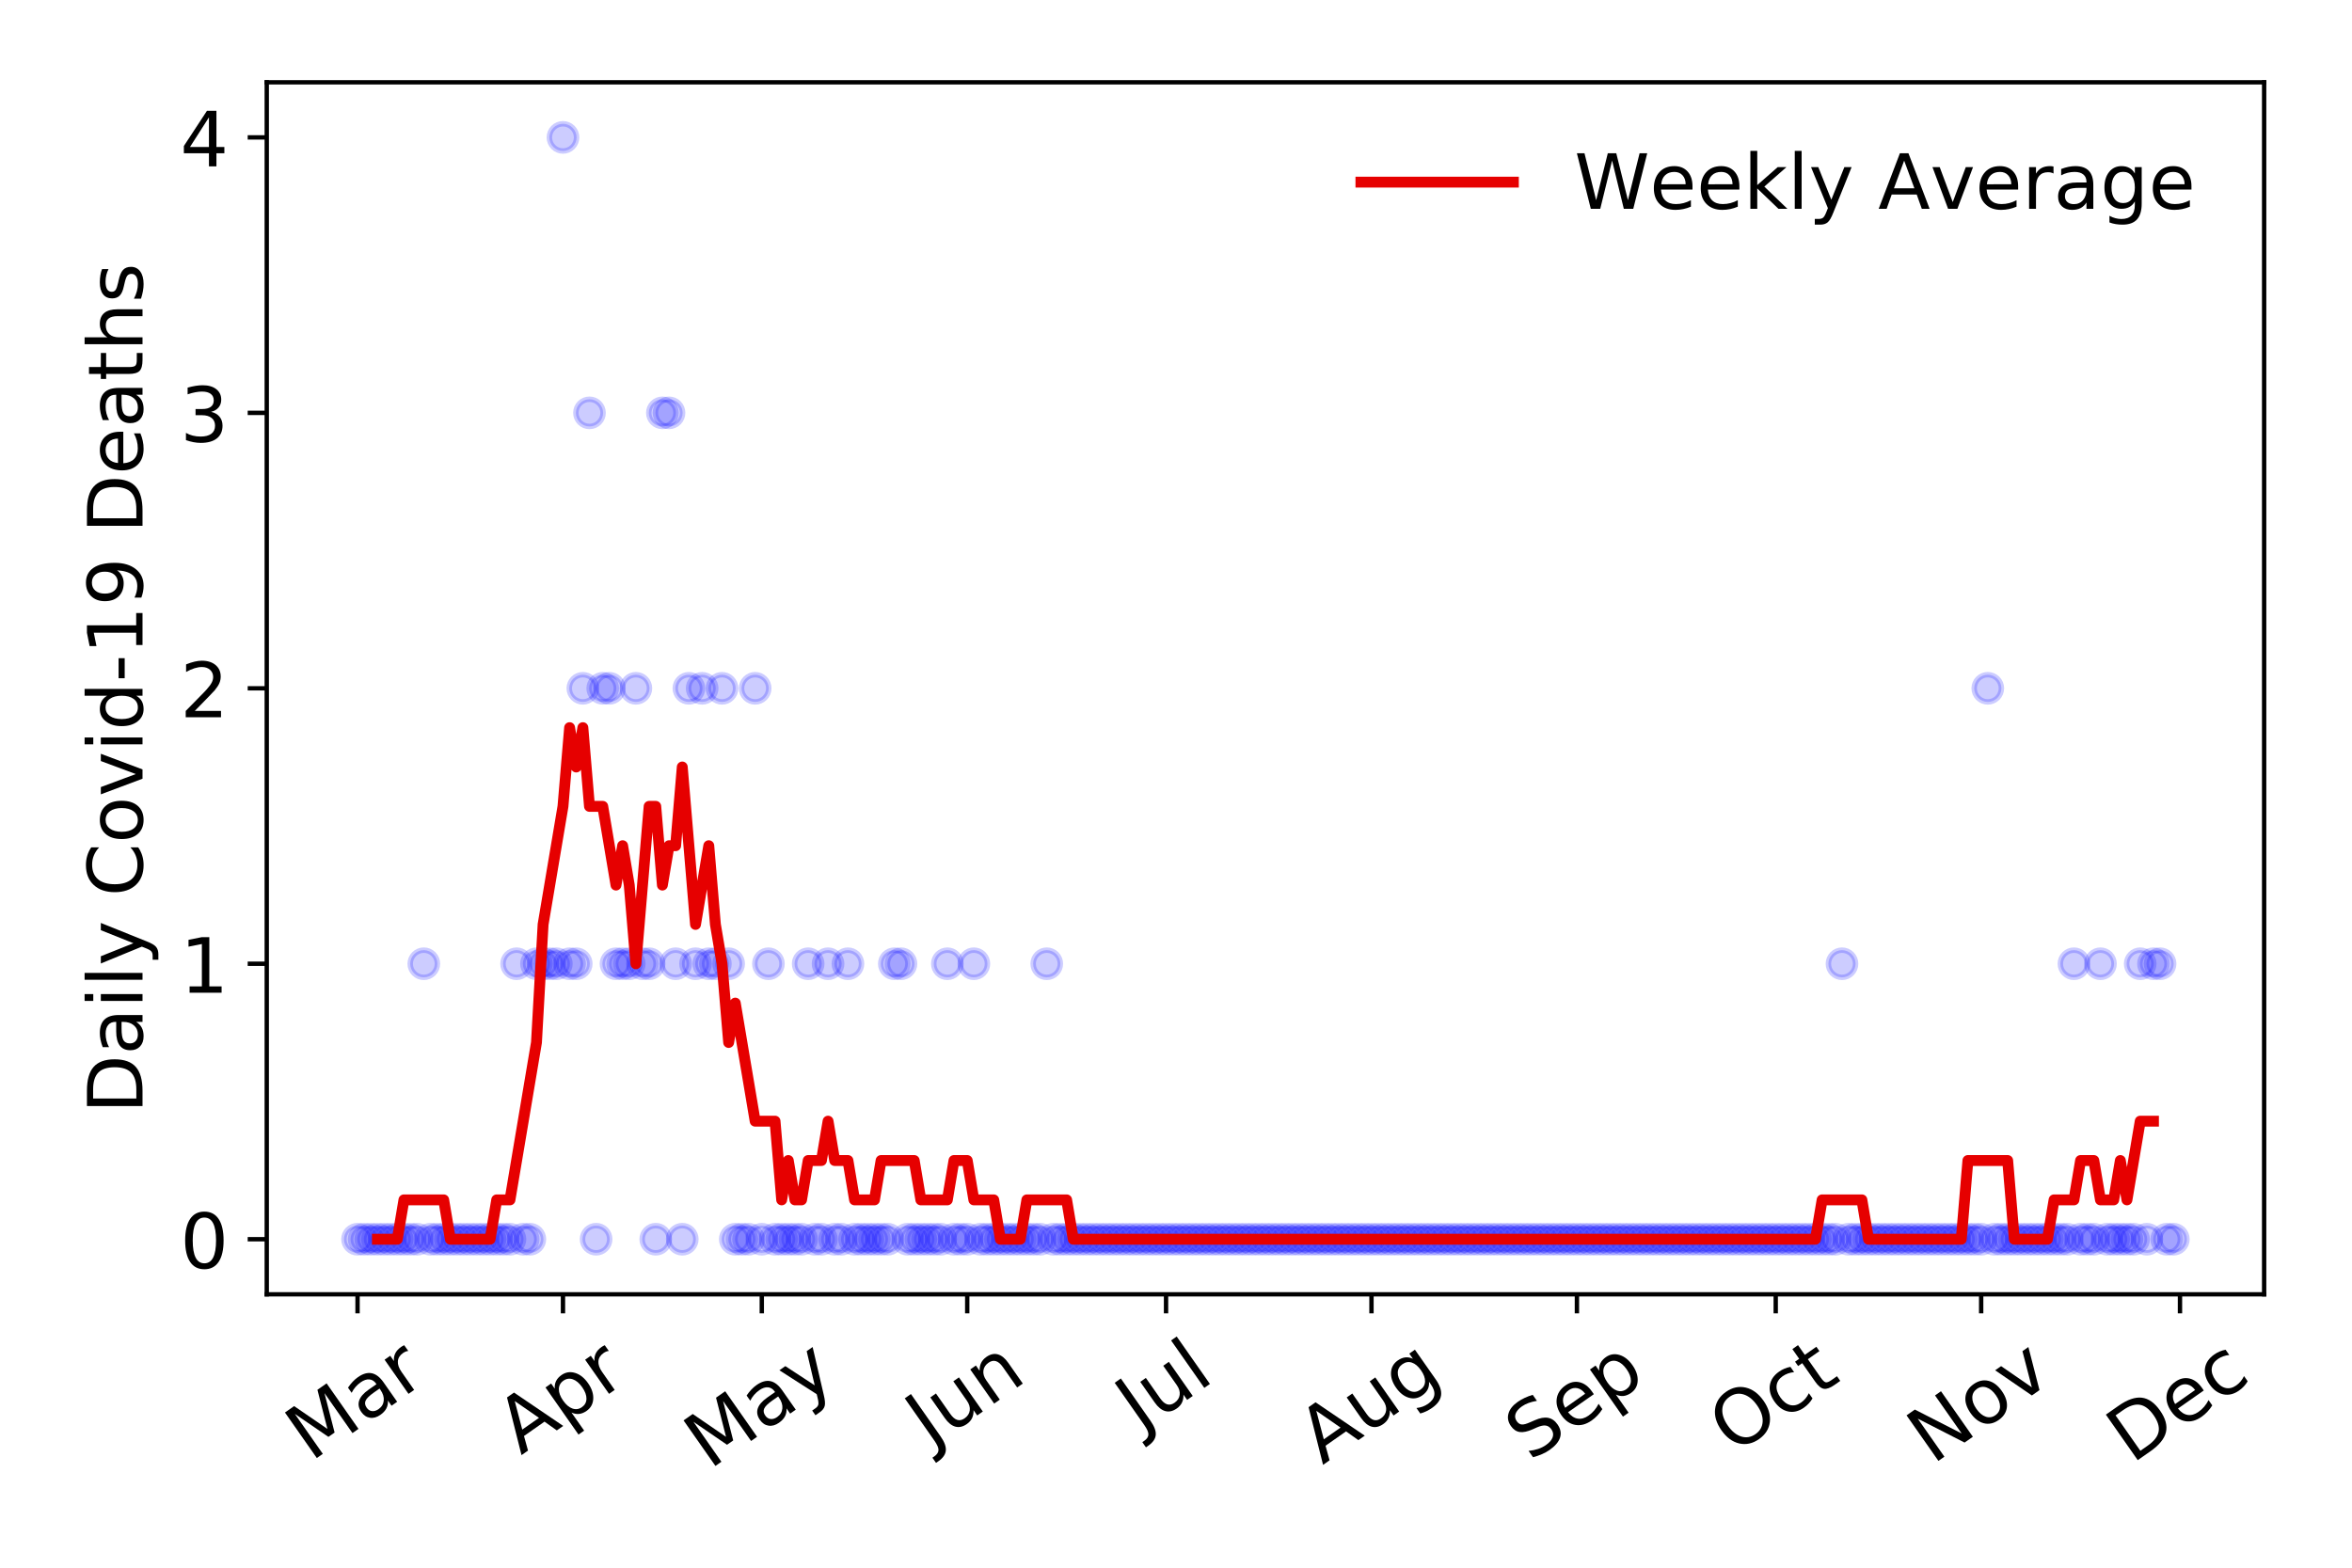 <?xml version="1.0" encoding="utf-8" standalone="no"?>
<!DOCTYPE svg PUBLIC "-//W3C//DTD SVG 1.1//EN"
  "http://www.w3.org/Graphics/SVG/1.1/DTD/svg11.dtd">
<!-- Created with matplotlib (https://matplotlib.org/) -->
<svg height="288pt" version="1.1" viewBox="0 0 432 288" width="432pt" xmlns="http://www.w3.org/2000/svg" xmlns:xlink="http://www.w3.org/1999/xlink">
 <defs>
  <style type="text/css">
*{stroke-linecap:butt;stroke-linejoin:round;}
  </style>
 </defs>
 <g id="figure_1">
  <g id="patch_1">
   <path d="M 0 288 
L 432 288 
L 432 0 
L 0 0 
z
" style="fill:#ffffff;"/>
  </g>
  <g id="axes_1">
   <g id="patch_2">
    <path d="M 48.995 237.778 
L 415.863 237.778 
L 415.863 15.12 
L 48.995 15.12 
z
" style="fill:#ffffff;"/>
   </g>
   <g id="matplotlib.axis_1">
    <g id="xtick_1">
     <g id="line2d_1">
      <defs>
       <path d="M 0 0 
L 0 3.5 
" id="m3a751fd68d" style="stroke:#000000;stroke-width:0.8;"/>
      </defs>
      <g>
       <use style="stroke:#000000;stroke-width:0.8;" x="65.671" xlink:href="#m3a751fd68d" y="237.778"/>
      </g>
     </g>
     <g id="text_1">
      <!-- Mar -->
      <defs>
       <path d="M 9.812 72.906 
L 24.516 72.906 
L 43.109 23.297 
L 61.812 72.906 
L 76.516 72.906 
L 76.516 0 
L 66.891 0 
L 66.891 64.016 
L 48.094 14.016 
L 38.188 14.016 
L 19.391 64.016 
L 19.391 0 
L 9.812 0 
z
" id="DejaVuSans-77"/>
       <path d="M 34.281 27.484 
Q 23.391 27.484 19.188 25 
Q 14.984 22.516 14.984 16.5 
Q 14.984 11.719 18.141 8.906 
Q 21.297 6.109 26.703 6.109 
Q 34.188 6.109 38.703 11.406 
Q 43.219 16.703 43.219 25.484 
L 43.219 27.484 
z
M 52.203 31.203 
L 52.203 0 
L 43.219 0 
L 43.219 8.297 
Q 40.141 3.328 35.547 0.953 
Q 30.953 -1.422 24.312 -1.422 
Q 15.922 -1.422 10.953 3.297 
Q 6 8.016 6 15.922 
Q 6 25.141 12.172 29.828 
Q 18.359 34.516 30.609 34.516 
L 43.219 34.516 
L 43.219 35.406 
Q 43.219 41.609 39.141 45 
Q 35.062 48.391 27.688 48.391 
Q 23 48.391 18.547 47.266 
Q 14.109 46.141 10.016 43.891 
L 10.016 52.203 
Q 14.938 54.109 19.578 55.047 
Q 24.219 56 28.609 56 
Q 40.484 56 46.344 49.844 
Q 52.203 43.703 52.203 31.203 
z
" id="DejaVuSans-97"/>
       <path d="M 41.109 46.297 
Q 39.594 47.172 37.812 47.578 
Q 36.031 48 33.891 48 
Q 26.266 48 22.188 43.047 
Q 18.109 38.094 18.109 28.812 
L 18.109 0 
L 9.078 0 
L 9.078 54.688 
L 18.109 54.688 
L 18.109 46.188 
Q 20.953 51.172 25.484 53.578 
Q 30.031 56 36.531 56 
Q 37.453 56 38.578 55.875 
Q 39.703 55.766 41.062 55.516 
z
" id="DejaVuSans-114"/>
      </defs>
      <g transform="translate(57.068 268.643)rotate(-35)scale(0.14 -0.14)">
       <use xlink:href="#DejaVuSans-77"/>
       <use x="86.279" xlink:href="#DejaVuSans-97"/>
       <use x="147.559" xlink:href="#DejaVuSans-114"/>
      </g>
     </g>
    </g>
    <g id="xtick_2">
     <g id="line2d_2">
      <g>
       <use style="stroke:#000000;stroke-width:0.8;" x="103.404" xlink:href="#m3a751fd68d" y="237.778"/>
      </g>
     </g>
     <g id="text_2">
      <!-- Apr -->
      <defs>
       <path d="M 34.188 63.188 
L 20.797 26.906 
L 47.609 26.906 
z
M 28.609 72.906 
L 39.797 72.906 
L 67.578 0 
L 57.328 0 
L 50.688 18.703 
L 17.828 18.703 
L 11.188 0 
L 0.781 0 
z
" id="DejaVuSans-65"/>
       <path d="M 18.109 8.203 
L 18.109 -20.797 
L 9.078 -20.797 
L 9.078 54.688 
L 18.109 54.688 
L 18.109 46.391 
Q 20.953 51.266 25.266 53.625 
Q 29.594 56 35.594 56 
Q 45.562 56 51.781 48.094 
Q 58.016 40.188 58.016 27.297 
Q 58.016 14.406 51.781 6.484 
Q 45.562 -1.422 35.594 -1.422 
Q 29.594 -1.422 25.266 0.953 
Q 20.953 3.328 18.109 8.203 
z
M 48.688 27.297 
Q 48.688 37.203 44.609 42.844 
Q 40.531 48.484 33.406 48.484 
Q 26.266 48.484 22.188 42.844 
Q 18.109 37.203 18.109 27.297 
Q 18.109 17.391 22.188 11.75 
Q 26.266 6.109 33.406 6.109 
Q 40.531 6.109 44.609 11.75 
Q 48.688 17.391 48.688 27.297 
z
" id="DejaVuSans-112"/>
      </defs>
      <g transform="translate(95.7 267.384)rotate(-35)scale(0.14 -0.14)">
       <use xlink:href="#DejaVuSans-65"/>
       <use x="68.408" xlink:href="#DejaVuSans-112"/>
       <use x="131.885" xlink:href="#DejaVuSans-114"/>
      </g>
     </g>
    </g>
    <g id="xtick_3">
     <g id="line2d_3">
      <g>
       <use style="stroke:#000000;stroke-width:0.8;" x="139.921" xlink:href="#m3a751fd68d" y="237.778"/>
      </g>
     </g>
     <g id="text_3">
      <!-- May -->
      <defs>
       <path d="M 32.172 -5.078 
Q 28.375 -14.844 24.75 -17.812 
Q 21.141 -20.797 15.094 -20.797 
L 7.906 -20.797 
L 7.906 -13.281 
L 13.188 -13.281 
Q 16.891 -13.281 18.938 -11.516 
Q 21 -9.766 23.484 -3.219 
L 25.094 0.875 
L 2.984 54.688 
L 12.5 54.688 
L 29.594 11.922 
L 46.688 54.688 
L 56.203 54.688 
z
" id="DejaVuSans-121"/>
      </defs>
      <g transform="translate(130.281 270.094)rotate(-35)scale(0.14 -0.14)">
       <use xlink:href="#DejaVuSans-77"/>
       <use x="86.279" xlink:href="#DejaVuSans-97"/>
       <use x="147.559" xlink:href="#DejaVuSans-121"/>
      </g>
     </g>
    </g>
    <g id="xtick_4">
     <g id="line2d_4">
      <g>
       <use style="stroke:#000000;stroke-width:0.8;" x="177.654" xlink:href="#m3a751fd68d" y="237.778"/>
      </g>
     </g>
     <g id="text_4">
      <!-- Jun -->
      <defs>
       <path d="M 9.812 72.906 
L 19.672 72.906 
L 19.672 5.078 
Q 19.672 -8.109 14.672 -14.062 
Q 9.672 -20.016 -1.422 -20.016 
L -5.172 -20.016 
L -5.172 -11.719 
L -2.094 -11.719 
Q 4.438 -11.719 7.125 -8.047 
Q 9.812 -4.391 9.812 5.078 
z
" id="DejaVuSans-74"/>
       <path d="M 8.5 21.578 
L 8.5 54.688 
L 17.484 54.688 
L 17.484 21.922 
Q 17.484 14.156 20.5 10.266 
Q 23.531 6.391 29.594 6.391 
Q 36.859 6.391 41.078 11.031 
Q 45.312 15.672 45.312 23.688 
L 45.312 54.688 
L 54.297 54.688 
L 54.297 0 
L 45.312 0 
L 45.312 8.406 
Q 42.047 3.422 37.719 1 
Q 33.406 -1.422 27.688 -1.422 
Q 18.266 -1.422 13.375 4.438 
Q 8.5 10.297 8.5 21.578 
z
M 31.109 56 
z
" id="DejaVuSans-117"/>
       <path d="M 54.891 33.016 
L 54.891 0 
L 45.906 0 
L 45.906 32.719 
Q 45.906 40.484 42.875 44.328 
Q 39.844 48.188 33.797 48.188 
Q 26.516 48.188 22.312 43.547 
Q 18.109 38.922 18.109 30.906 
L 18.109 0 
L 9.078 0 
L 9.078 54.688 
L 18.109 54.688 
L 18.109 46.188 
Q 21.344 51.125 25.703 53.562 
Q 30.078 56 35.797 56 
Q 45.219 56 50.047 50.172 
Q 54.891 44.344 54.891 33.016 
z
" id="DejaVuSans-110"/>
      </defs>
      <g transform="translate(170.911 266.039)rotate(-35)scale(0.14 -0.14)">
       <use xlink:href="#DejaVuSans-74"/>
       <use x="29.492" xlink:href="#DejaVuSans-117"/>
       <use x="92.871" xlink:href="#DejaVuSans-110"/>
      </g>
     </g>
    </g>
    <g id="xtick_5">
     <g id="line2d_5">
      <g>
       <use style="stroke:#000000;stroke-width:0.8;" x="214.171" xlink:href="#m3a751fd68d" y="237.778"/>
      </g>
     </g>
     <g id="text_5">
      <!-- Jul -->
      <defs>
       <path d="M 9.422 75.984 
L 18.406 75.984 
L 18.406 0 
L 9.422 0 
z
" id="DejaVuSans-108"/>
      </defs>
      <g transform="translate(209.468 263.181)rotate(-35)scale(0.14 -0.14)">
       <use xlink:href="#DejaVuSans-74"/>
       <use x="29.492" xlink:href="#DejaVuSans-117"/>
       <use x="92.871" xlink:href="#DejaVuSans-108"/>
      </g>
     </g>
    </g>
    <g id="xtick_6">
     <g id="line2d_6">
      <g>
       <use style="stroke:#000000;stroke-width:0.8;" x="251.904" xlink:href="#m3a751fd68d" y="237.778"/>
      </g>
     </g>
     <g id="text_6">
      <!-- Aug -->
      <defs>
       <path d="M 45.406 27.984 
Q 45.406 37.75 41.375 43.109 
Q 37.359 48.484 30.078 48.484 
Q 22.859 48.484 18.828 43.109 
Q 14.797 37.75 14.797 27.984 
Q 14.797 18.266 18.828 12.891 
Q 22.859 7.516 30.078 7.516 
Q 37.359 7.516 41.375 12.891 
Q 45.406 18.266 45.406 27.984 
z
M 54.391 6.781 
Q 54.391 -7.172 48.188 -13.984 
Q 42 -20.797 29.203 -20.797 
Q 24.469 -20.797 20.266 -20.094 
Q 16.062 -19.391 12.109 -17.922 
L 12.109 -9.188 
Q 16.062 -11.328 19.922 -12.344 
Q 23.781 -13.375 27.781 -13.375 
Q 36.625 -13.375 41.016 -8.766 
Q 45.406 -4.156 45.406 5.172 
L 45.406 9.625 
Q 42.625 4.781 38.281 2.391 
Q 33.938 0 27.875 0 
Q 17.828 0 11.672 7.656 
Q 5.516 15.328 5.516 27.984 
Q 5.516 40.672 11.672 48.328 
Q 17.828 56 27.875 56 
Q 33.938 56 38.281 53.609 
Q 42.625 51.219 45.406 46.391 
L 45.406 54.688 
L 54.391 54.688 
z
" id="DejaVuSans-103"/>
      </defs>
      <g transform="translate(242.923 269.172)rotate(-35)scale(0.14 -0.14)">
       <use xlink:href="#DejaVuSans-65"/>
       <use x="68.408" xlink:href="#DejaVuSans-117"/>
       <use x="131.787" xlink:href="#DejaVuSans-103"/>
      </g>
     </g>
    </g>
    <g id="xtick_7">
     <g id="line2d_7">
      <g>
       <use style="stroke:#000000;stroke-width:0.8;" x="289.638" xlink:href="#m3a751fd68d" y="237.778"/>
      </g>
     </g>
     <g id="text_7">
      <!-- Sep -->
      <defs>
       <path d="M 53.516 70.516 
L 53.516 60.891 
Q 47.906 63.578 42.922 64.891 
Q 37.938 66.219 33.297 66.219 
Q 25.25 66.219 20.875 63.094 
Q 16.5 59.969 16.5 54.203 
Q 16.5 49.359 19.406 46.891 
Q 22.312 44.438 30.422 42.922 
L 36.375 41.703 
Q 47.406 39.594 52.656 34.297 
Q 57.906 29 57.906 20.125 
Q 57.906 9.516 50.797 4.047 
Q 43.703 -1.422 29.984 -1.422 
Q 24.812 -1.422 18.969 -0.25 
Q 13.141 0.922 6.891 3.219 
L 6.891 13.375 
Q 12.891 10.016 18.656 8.297 
Q 24.422 6.594 29.984 6.594 
Q 38.422 6.594 43.016 9.906 
Q 47.609 13.234 47.609 19.391 
Q 47.609 24.75 44.312 27.781 
Q 41.016 30.812 33.5 32.328 
L 27.484 33.5 
Q 16.453 35.688 11.516 40.375 
Q 6.594 45.062 6.594 53.422 
Q 6.594 63.094 13.406 68.656 
Q 20.219 74.219 32.172 74.219 
Q 37.312 74.219 42.625 73.281 
Q 47.953 72.359 53.516 70.516 
z
" id="DejaVuSans-83"/>
       <path d="M 56.203 29.594 
L 56.203 25.203 
L 14.891 25.203 
Q 15.484 15.922 20.484 11.062 
Q 25.484 6.203 34.422 6.203 
Q 39.594 6.203 44.453 7.469 
Q 49.312 8.734 54.109 11.281 
L 54.109 2.781 
Q 49.266 0.734 44.188 -0.344 
Q 39.109 -1.422 33.891 -1.422 
Q 20.797 -1.422 13.156 6.188 
Q 5.516 13.812 5.516 26.812 
Q 5.516 40.234 12.766 48.109 
Q 20.016 56 32.328 56 
Q 43.359 56 49.781 48.891 
Q 56.203 41.797 56.203 29.594 
z
M 47.219 32.234 
Q 47.125 39.594 43.094 43.984 
Q 39.062 48.391 32.422 48.391 
Q 24.906 48.391 20.391 44.141 
Q 15.875 39.891 15.188 32.172 
z
" id="DejaVuSans-101"/>
      </defs>
      <g transform="translate(281.045 268.629)rotate(-35)scale(0.14 -0.14)">
       <use xlink:href="#DejaVuSans-83"/>
       <use x="63.477" xlink:href="#DejaVuSans-101"/>
       <use x="125" xlink:href="#DejaVuSans-112"/>
      </g>
     </g>
    </g>
    <g id="xtick_8">
     <g id="line2d_8">
      <g>
       <use style="stroke:#000000;stroke-width:0.8;" x="326.154" xlink:href="#m3a751fd68d" y="237.778"/>
      </g>
     </g>
     <g id="text_8">
      <!-- Oct -->
      <defs>
       <path d="M 39.406 66.219 
Q 28.656 66.219 22.328 58.203 
Q 16.016 50.203 16.016 36.375 
Q 16.016 22.609 22.328 14.594 
Q 28.656 6.594 39.406 6.594 
Q 50.141 6.594 56.422 14.594 
Q 62.703 22.609 62.703 36.375 
Q 62.703 50.203 56.422 58.203 
Q 50.141 66.219 39.406 66.219 
z
M 39.406 74.219 
Q 54.734 74.219 63.906 63.938 
Q 73.094 53.656 73.094 36.375 
Q 73.094 19.141 63.906 8.859 
Q 54.734 -1.422 39.406 -1.422 
Q 24.031 -1.422 14.812 8.828 
Q 5.609 19.094 5.609 36.375 
Q 5.609 53.656 14.812 63.938 
Q 24.031 74.219 39.406 74.219 
z
" id="DejaVuSans-79"/>
       <path d="M 48.781 52.594 
L 48.781 44.188 
Q 44.969 46.297 41.141 47.344 
Q 37.312 48.391 33.406 48.391 
Q 24.656 48.391 19.812 42.844 
Q 14.984 37.312 14.984 27.297 
Q 14.984 17.281 19.812 11.734 
Q 24.656 6.203 33.406 6.203 
Q 37.312 6.203 41.141 7.25 
Q 44.969 8.297 48.781 10.406 
L 48.781 2.094 
Q 45.016 0.344 40.984 -0.531 
Q 36.969 -1.422 32.422 -1.422 
Q 20.062 -1.422 12.781 6.344 
Q 5.516 14.109 5.516 27.297 
Q 5.516 40.672 12.859 48.328 
Q 20.219 56 33.016 56 
Q 37.156 56 41.109 55.141 
Q 45.062 54.297 48.781 52.594 
z
" id="DejaVuSans-99"/>
       <path d="M 18.312 70.219 
L 18.312 54.688 
L 36.812 54.688 
L 36.812 47.703 
L 18.312 47.703 
L 18.312 18.016 
Q 18.312 11.328 20.141 9.422 
Q 21.969 7.516 27.594 7.516 
L 36.812 7.516 
L 36.812 0 
L 27.594 0 
Q 17.188 0 13.234 3.875 
Q 9.281 7.766 9.281 18.016 
L 9.281 47.703 
L 2.688 47.703 
L 2.688 54.688 
L 9.281 54.688 
L 9.281 70.219 
z
" id="DejaVuSans-116"/>
      </defs>
      <g transform="translate(318.455 267.377)rotate(-35)scale(0.14 -0.14)">
       <use xlink:href="#DejaVuSans-79"/>
       <use x="78.711" xlink:href="#DejaVuSans-99"/>
       <use x="133.691" xlink:href="#DejaVuSans-116"/>
      </g>
     </g>
    </g>
    <g id="xtick_9">
     <g id="line2d_9">
      <g>
       <use style="stroke:#000000;stroke-width:0.8;" x="363.888" xlink:href="#m3a751fd68d" y="237.778"/>
      </g>
     </g>
     <g id="text_9">
      <!-- Nov -->
      <defs>
       <path d="M 9.812 72.906 
L 23.094 72.906 
L 55.422 11.922 
L 55.422 72.906 
L 64.984 72.906 
L 64.984 0 
L 51.703 0 
L 19.391 60.984 
L 19.391 0 
L 9.812 0 
z
" id="DejaVuSans-78"/>
       <path d="M 30.609 48.391 
Q 23.391 48.391 19.188 42.75 
Q 14.984 37.109 14.984 27.297 
Q 14.984 17.484 19.156 11.844 
Q 23.344 6.203 30.609 6.203 
Q 37.797 6.203 41.984 11.859 
Q 46.188 17.531 46.188 27.297 
Q 46.188 37.016 41.984 42.703 
Q 37.797 48.391 30.609 48.391 
z
M 30.609 56 
Q 42.328 56 49.016 48.375 
Q 55.719 40.766 55.719 27.297 
Q 55.719 13.875 49.016 6.219 
Q 42.328 -1.422 30.609 -1.422 
Q 18.844 -1.422 12.172 6.219 
Q 5.516 13.875 5.516 27.297 
Q 5.516 40.766 12.172 48.375 
Q 18.844 56 30.609 56 
z
" id="DejaVuSans-111"/>
       <path d="M 2.984 54.688 
L 12.5 54.688 
L 29.594 8.797 
L 46.688 54.688 
L 56.203 54.688 
L 35.688 0 
L 23.484 0 
z
" id="DejaVuSans-118"/>
      </defs>
      <g transform="translate(354.911 269.166)rotate(-35)scale(0.14 -0.14)">
       <use xlink:href="#DejaVuSans-78"/>
       <use x="74.805" xlink:href="#DejaVuSans-111"/>
       <use x="135.986" xlink:href="#DejaVuSans-118"/>
      </g>
     </g>
    </g>
    <g id="xtick_10">
     <g id="line2d_10">
      <g>
       <use style="stroke:#000000;stroke-width:0.8;" x="400.404" xlink:href="#m3a751fd68d" y="237.778"/>
      </g>
     </g>
     <g id="text_10">
      <!-- Dec -->
      <defs>
       <path d="M 19.672 64.797 
L 19.672 8.109 
L 31.594 8.109 
Q 46.688 8.109 53.688 14.938 
Q 60.688 21.781 60.688 36.531 
Q 60.688 51.172 53.688 57.984 
Q 46.688 64.797 31.594 64.797 
z
M 9.812 72.906 
L 30.078 72.906 
Q 51.266 72.906 61.172 64.094 
Q 71.094 55.281 71.094 36.531 
Q 71.094 17.672 61.125 8.828 
Q 51.172 0 30.078 0 
L 9.812 0 
z
" id="DejaVuSans-68"/>
      </defs>
      <g transform="translate(391.523 269.032)rotate(-35)scale(0.14 -0.14)">
       <use xlink:href="#DejaVuSans-68"/>
       <use x="77.002" xlink:href="#DejaVuSans-101"/>
       <use x="138.525" xlink:href="#DejaVuSans-99"/>
      </g>
     </g>
    </g>
   </g>
   <g id="matplotlib.axis_2">
    <g id="ytick_1">
     <g id="line2d_11">
      <defs>
       <path d="M 0 0 
L -3.5 0 
" id="m80d6aaa82d" style="stroke:#000000;stroke-width:0.8;"/>
      </defs>
      <g>
       <use style="stroke:#000000;stroke-width:0.8;" x="48.995" xlink:href="#m80d6aaa82d" y="227.657"/>
      </g>
     </g>
     <g id="text_11">
      <!-- 0 -->
      <defs>
       <path d="M 31.781 66.406 
Q 24.172 66.406 20.328 58.906 
Q 16.5 51.422 16.5 36.375 
Q 16.5 21.391 20.328 13.891 
Q 24.172 6.391 31.781 6.391 
Q 39.453 6.391 43.281 13.891 
Q 47.125 21.391 47.125 36.375 
Q 47.125 51.422 43.281 58.906 
Q 39.453 66.406 31.781 66.406 
z
M 31.781 74.219 
Q 44.047 74.219 50.516 64.516 
Q 56.984 54.828 56.984 36.375 
Q 56.984 17.969 50.516 8.266 
Q 44.047 -1.422 31.781 -1.422 
Q 19.531 -1.422 13.062 8.266 
Q 6.594 17.969 6.594 36.375 
Q 6.594 54.828 13.062 64.516 
Q 19.531 74.219 31.781 74.219 
z
" id="DejaVuSans-48"/>
      </defs>
      <g transform="translate(33.087 232.976)scale(0.14 -0.14)">
       <use xlink:href="#DejaVuSans-48"/>
      </g>
     </g>
    </g>
    <g id="ytick_2">
     <g id="line2d_12">
      <g>
       <use style="stroke:#000000;stroke-width:0.8;" x="48.995" xlink:href="#m80d6aaa82d" y="177.053"/>
      </g>
     </g>
     <g id="text_12">
      <!-- 1 -->
      <defs>
       <path d="M 12.406 8.297 
L 28.516 8.297 
L 28.516 63.922 
L 10.984 60.406 
L 10.984 69.391 
L 28.422 72.906 
L 38.281 72.906 
L 38.281 8.297 
L 54.391 8.297 
L 54.391 0 
L 12.406 0 
z
" id="DejaVuSans-49"/>
      </defs>
      <g transform="translate(33.087 182.372)scale(0.14 -0.14)">
       <use xlink:href="#DejaVuSans-49"/>
      </g>
     </g>
    </g>
    <g id="ytick_3">
     <g id="line2d_13">
      <g>
       <use style="stroke:#000000;stroke-width:0.8;" x="48.995" xlink:href="#m80d6aaa82d" y="126.449"/>
      </g>
     </g>
     <g id="text_13">
      <!-- 2 -->
      <defs>
       <path d="M 19.188 8.297 
L 53.609 8.297 
L 53.609 0 
L 7.328 0 
L 7.328 8.297 
Q 12.938 14.109 22.625 23.891 
Q 32.328 33.688 34.812 36.531 
Q 39.547 41.844 41.422 45.531 
Q 43.312 49.219 43.312 52.781 
Q 43.312 58.594 39.234 62.25 
Q 35.156 65.922 28.609 65.922 
Q 23.969 65.922 18.812 64.312 
Q 13.672 62.703 7.812 59.422 
L 7.812 69.391 
Q 13.766 71.781 18.938 73 
Q 24.125 74.219 28.422 74.219 
Q 39.75 74.219 46.484 68.547 
Q 53.219 62.891 53.219 53.422 
Q 53.219 48.922 51.531 44.891 
Q 49.859 40.875 45.406 35.406 
Q 44.188 33.984 37.641 27.219 
Q 31.109 20.453 19.188 8.297 
z
" id="DejaVuSans-50"/>
      </defs>
      <g transform="translate(33.087 131.768)scale(0.14 -0.14)">
       <use xlink:href="#DejaVuSans-50"/>
      </g>
     </g>
    </g>
    <g id="ytick_4">
     <g id="line2d_14">
      <g>
       <use style="stroke:#000000;stroke-width:0.8;" x="48.995" xlink:href="#m80d6aaa82d" y="75.845"/>
      </g>
     </g>
     <g id="text_14">
      <!-- 3 -->
      <defs>
       <path d="M 40.578 39.312 
Q 47.656 37.797 51.625 33 
Q 55.609 28.219 55.609 21.188 
Q 55.609 10.406 48.188 4.484 
Q 40.766 -1.422 27.094 -1.422 
Q 22.516 -1.422 17.656 -0.516 
Q 12.797 0.391 7.625 2.203 
L 7.625 11.719 
Q 11.719 9.328 16.594 8.109 
Q 21.484 6.891 26.812 6.891 
Q 36.078 6.891 40.938 10.547 
Q 45.797 14.203 45.797 21.188 
Q 45.797 27.641 41.281 31.266 
Q 36.766 34.906 28.719 34.906 
L 20.219 34.906 
L 20.219 43.016 
L 29.109 43.016 
Q 36.375 43.016 40.234 45.922 
Q 44.094 48.828 44.094 54.297 
Q 44.094 59.906 40.109 62.906 
Q 36.141 65.922 28.719 65.922 
Q 24.656 65.922 20.016 65.031 
Q 15.375 64.156 9.812 62.312 
L 9.812 71.094 
Q 15.438 72.656 20.344 73.438 
Q 25.25 74.219 29.594 74.219 
Q 40.828 74.219 47.359 69.109 
Q 53.906 64.016 53.906 55.328 
Q 53.906 49.266 50.438 45.094 
Q 46.969 40.922 40.578 39.312 
z
" id="DejaVuSans-51"/>
      </defs>
      <g transform="translate(33.087 81.164)scale(0.14 -0.14)">
       <use xlink:href="#DejaVuSans-51"/>
      </g>
     </g>
    </g>
    <g id="ytick_5">
     <g id="line2d_15">
      <g>
       <use style="stroke:#000000;stroke-width:0.8;" x="48.995" xlink:href="#m80d6aaa82d" y="25.241"/>
      </g>
     </g>
     <g id="text_15">
      <!-- 4 -->
      <defs>
       <path d="M 37.797 64.312 
L 12.891 25.391 
L 37.797 25.391 
z
M 35.203 72.906 
L 47.609 72.906 
L 47.609 25.391 
L 58.016 25.391 
L 58.016 17.188 
L 47.609 17.188 
L 47.609 0 
L 37.797 0 
L 37.797 17.188 
L 4.891 17.188 
L 4.891 26.703 
z
" id="DejaVuSans-52"/>
      </defs>
      <g transform="translate(33.087 30.56)scale(0.14 -0.14)">
       <use xlink:href="#DejaVuSans-52"/>
      </g>
     </g>
    </g>
    <g id="text_16">
     <!-- Daily Covid-19 Deaths -->
     <defs>
      <path d="M 9.422 54.688 
L 18.406 54.688 
L 18.406 0 
L 9.422 0 
z
M 9.422 75.984 
L 18.406 75.984 
L 18.406 64.594 
L 9.422 64.594 
z
" id="DejaVuSans-105"/>
      <path id="DejaVuSans-32"/>
      <path d="M 64.406 67.281 
L 64.406 56.891 
Q 59.422 61.531 53.781 63.812 
Q 48.141 66.109 41.797 66.109 
Q 29.297 66.109 22.656 58.469 
Q 16.016 50.828 16.016 36.375 
Q 16.016 21.969 22.656 14.328 
Q 29.297 6.688 41.797 6.688 
Q 48.141 6.688 53.781 8.984 
Q 59.422 11.281 64.406 15.922 
L 64.406 5.609 
Q 59.234 2.094 53.438 0.328 
Q 47.656 -1.422 41.219 -1.422 
Q 24.656 -1.422 15.125 8.703 
Q 5.609 18.844 5.609 36.375 
Q 5.609 53.953 15.125 64.078 
Q 24.656 74.219 41.219 74.219 
Q 47.75 74.219 53.531 72.484 
Q 59.328 70.75 64.406 67.281 
z
" id="DejaVuSans-67"/>
      <path d="M 45.406 46.391 
L 45.406 75.984 
L 54.391 75.984 
L 54.391 0 
L 45.406 0 
L 45.406 8.203 
Q 42.578 3.328 38.25 0.953 
Q 33.938 -1.422 27.875 -1.422 
Q 17.969 -1.422 11.734 6.484 
Q 5.516 14.406 5.516 27.297 
Q 5.516 40.188 11.734 48.094 
Q 17.969 56 27.875 56 
Q 33.938 56 38.25 53.625 
Q 42.578 51.266 45.406 46.391 
z
M 14.797 27.297 
Q 14.797 17.391 18.875 11.75 
Q 22.953 6.109 30.078 6.109 
Q 37.203 6.109 41.297 11.75 
Q 45.406 17.391 45.406 27.297 
Q 45.406 37.203 41.297 42.844 
Q 37.203 48.484 30.078 48.484 
Q 22.953 48.484 18.875 42.844 
Q 14.797 37.203 14.797 27.297 
z
" id="DejaVuSans-100"/>
      <path d="M 4.891 31.391 
L 31.203 31.391 
L 31.203 23.391 
L 4.891 23.391 
z
" id="DejaVuSans-45"/>
      <path d="M 10.984 1.516 
L 10.984 10.5 
Q 14.703 8.734 18.5 7.812 
Q 22.312 6.891 25.984 6.891 
Q 35.75 6.891 40.891 13.453 
Q 46.047 20.016 46.781 33.406 
Q 43.953 29.203 39.594 26.953 
Q 35.25 24.703 29.984 24.703 
Q 19.047 24.703 12.672 31.312 
Q 6.297 37.938 6.297 49.422 
Q 6.297 60.641 12.938 67.422 
Q 19.578 74.219 30.609 74.219 
Q 43.266 74.219 49.922 64.516 
Q 56.594 54.828 56.594 36.375 
Q 56.594 19.141 48.406 8.859 
Q 40.234 -1.422 26.422 -1.422 
Q 22.703 -1.422 18.891 -0.688 
Q 15.094 0.047 10.984 1.516 
z
M 30.609 32.422 
Q 37.25 32.422 41.125 36.953 
Q 45.016 41.5 45.016 49.422 
Q 45.016 57.281 41.125 61.844 
Q 37.25 66.406 30.609 66.406 
Q 23.969 66.406 20.094 61.844 
Q 16.219 57.281 16.219 49.422 
Q 16.219 41.5 20.094 36.953 
Q 23.969 32.422 30.609 32.422 
z
" id="DejaVuSans-57"/>
      <path d="M 54.891 33.016 
L 54.891 0 
L 45.906 0 
L 45.906 32.719 
Q 45.906 40.484 42.875 44.328 
Q 39.844 48.188 33.797 48.188 
Q 26.516 48.188 22.312 43.547 
Q 18.109 38.922 18.109 30.906 
L 18.109 0 
L 9.078 0 
L 9.078 75.984 
L 18.109 75.984 
L 18.109 46.188 
Q 21.344 51.125 25.703 53.562 
Q 30.078 56 35.797 56 
Q 45.219 56 50.047 50.172 
Q 54.891 44.344 54.891 33.016 
z
" id="DejaVuSans-104"/>
      <path d="M 44.281 53.078 
L 44.281 44.578 
Q 40.484 46.531 36.375 47.5 
Q 32.281 48.484 27.875 48.484 
Q 21.188 48.484 17.844 46.438 
Q 14.5 44.391 14.5 40.281 
Q 14.5 37.156 16.891 35.375 
Q 19.281 33.594 26.516 31.984 
L 29.594 31.297 
Q 39.156 29.25 43.188 25.516 
Q 47.219 21.781 47.219 15.094 
Q 47.219 7.469 41.188 3.016 
Q 35.156 -1.422 24.609 -1.422 
Q 20.219 -1.422 15.453 -0.562 
Q 10.688 0.297 5.422 2 
L 5.422 11.281 
Q 10.406 8.688 15.234 7.391 
Q 20.062 6.109 24.812 6.109 
Q 31.156 6.109 34.562 8.281 
Q 37.984 10.453 37.984 14.406 
Q 37.984 18.062 35.516 20.016 
Q 33.062 21.969 24.703 23.781 
L 21.578 24.516 
Q 13.234 26.266 9.516 29.906 
Q 5.812 33.547 5.812 39.891 
Q 5.812 47.609 11.281 51.797 
Q 16.75 56 26.812 56 
Q 31.781 56 36.172 55.266 
Q 40.578 54.547 44.281 53.078 
z
" id="DejaVuSans-115"/>
     </defs>
     <g transform="translate(26.176 204.56)rotate(-90)scale(0.14 -0.14)">
      <use xlink:href="#DejaVuSans-68"/>
      <use x="77.002" xlink:href="#DejaVuSans-97"/>
      <use x="138.281" xlink:href="#DejaVuSans-105"/>
      <use x="166.064" xlink:href="#DejaVuSans-108"/>
      <use x="193.848" xlink:href="#DejaVuSans-121"/>
      <use x="253.027" xlink:href="#DejaVuSans-32"/>
      <use x="284.814" xlink:href="#DejaVuSans-67"/>
      <use x="354.639" xlink:href="#DejaVuSans-111"/>
      <use x="415.82" xlink:href="#DejaVuSans-118"/>
      <use x="475" xlink:href="#DejaVuSans-105"/>
      <use x="502.783" xlink:href="#DejaVuSans-100"/>
      <use x="566.26" xlink:href="#DejaVuSans-45"/>
      <use x="602.344" xlink:href="#DejaVuSans-49"/>
      <use x="665.967" xlink:href="#DejaVuSans-57"/>
      <use x="729.59" xlink:href="#DejaVuSans-32"/>
      <use x="761.377" xlink:href="#DejaVuSans-68"/>
      <use x="838.379" xlink:href="#DejaVuSans-101"/>
      <use x="899.902" xlink:href="#DejaVuSans-97"/>
      <use x="961.182" xlink:href="#DejaVuSans-116"/>
      <use x="1000.391" xlink:href="#DejaVuSans-104"/>
      <use x="1063.77" xlink:href="#DejaVuSans-115"/>
     </g>
    </g>
   </g>
   <g id="line2d_16">
    <defs>
     <path d="M 0 2.5 
C 0.663 2.5 1.299 2.237 1.768 1.768 
C 2.237 1.299 2.5 0.663 2.5 0 
C 2.5 -0.663 2.237 -1.299 1.768 -1.768 
C 1.299 -2.237 0.663 -2.5 0 -2.5 
C -0.663 -2.5 -1.299 -2.237 -1.768 -1.768 
C -2.237 -1.299 -2.5 -0.663 -2.5 0 
C -2.5 0.663 -2.237 1.299 -1.768 1.768 
C -1.299 2.237 -0.663 2.5 0 2.5 
z
" id="mccaa0af5e7" style="stroke:#0000ff;stroke-opacity:0.2;"/>
    </defs>
    <g clip-path="url(#p6649f11a0c)">
     <use style="fill:#0000ff;fill-opacity:0.2;stroke:#0000ff;stroke-opacity:0.2;" x="65.671" xlink:href="#mccaa0af5e7" y="227.657"/>
     <use style="fill:#0000ff;fill-opacity:0.2;stroke:#0000ff;stroke-opacity:0.2;" x="66.888" xlink:href="#mccaa0af5e7" y="227.657"/>
     <use style="fill:#0000ff;fill-opacity:0.2;stroke:#0000ff;stroke-opacity:0.2;" x="68.105" xlink:href="#mccaa0af5e7" y="227.657"/>
     <use style="fill:#0000ff;fill-opacity:0.2;stroke:#0000ff;stroke-opacity:0.2;" x="69.322" xlink:href="#mccaa0af5e7" y="227.657"/>
     <use style="fill:#0000ff;fill-opacity:0.2;stroke:#0000ff;stroke-opacity:0.2;" x="70.54" xlink:href="#mccaa0af5e7" y="227.657"/>
     <use style="fill:#0000ff;fill-opacity:0.2;stroke:#0000ff;stroke-opacity:0.2;" x="71.757" xlink:href="#mccaa0af5e7" y="227.657"/>
     <use style="fill:#0000ff;fill-opacity:0.2;stroke:#0000ff;stroke-opacity:0.2;" x="72.974" xlink:href="#mccaa0af5e7" y="227.657"/>
     <use style="fill:#0000ff;fill-opacity:0.2;stroke:#0000ff;stroke-opacity:0.2;" x="74.191" xlink:href="#mccaa0af5e7" y="227.657"/>
     <use style="fill:#0000ff;fill-opacity:0.2;stroke:#0000ff;stroke-opacity:0.2;" x="75.408" xlink:href="#mccaa0af5e7" y="227.657"/>
     <use style="fill:#0000ff;fill-opacity:0.2;stroke:#0000ff;stroke-opacity:0.2;" x="76.626" xlink:href="#mccaa0af5e7" y="227.657"/>
     <use style="fill:#0000ff;fill-opacity:0.2;stroke:#0000ff;stroke-opacity:0.2;" x="77.843" xlink:href="#mccaa0af5e7" y="177.053"/>
     <use style="fill:#0000ff;fill-opacity:0.2;stroke:#0000ff;stroke-opacity:0.2;" x="79.06" xlink:href="#mccaa0af5e7" y="227.657"/>
     <use style="fill:#0000ff;fill-opacity:0.2;stroke:#0000ff;stroke-opacity:0.2;" x="80.277" xlink:href="#mccaa0af5e7" y="227.657"/>
     <use style="fill:#0000ff;fill-opacity:0.2;stroke:#0000ff;stroke-opacity:0.2;" x="81.495" xlink:href="#mccaa0af5e7" y="227.657"/>
     <use style="fill:#0000ff;fill-opacity:0.2;stroke:#0000ff;stroke-opacity:0.2;" x="82.712" xlink:href="#mccaa0af5e7" y="227.657"/>
     <use style="fill:#0000ff;fill-opacity:0.2;stroke:#0000ff;stroke-opacity:0.2;" x="83.929" xlink:href="#mccaa0af5e7" y="227.657"/>
     <use style="fill:#0000ff;fill-opacity:0.2;stroke:#0000ff;stroke-opacity:0.2;" x="85.146" xlink:href="#mccaa0af5e7" y="227.657"/>
     <use style="fill:#0000ff;fill-opacity:0.2;stroke:#0000ff;stroke-opacity:0.2;" x="86.363" xlink:href="#mccaa0af5e7" y="227.657"/>
     <use style="fill:#0000ff;fill-opacity:0.2;stroke:#0000ff;stroke-opacity:0.2;" x="87.581" xlink:href="#mccaa0af5e7" y="227.657"/>
     <use style="fill:#0000ff;fill-opacity:0.2;stroke:#0000ff;stroke-opacity:0.2;" x="88.798" xlink:href="#mccaa0af5e7" y="227.657"/>
     <use style="fill:#0000ff;fill-opacity:0.2;stroke:#0000ff;stroke-opacity:0.2;" x="90.015" xlink:href="#mccaa0af5e7" y="227.657"/>
     <use style="fill:#0000ff;fill-opacity:0.2;stroke:#0000ff;stroke-opacity:0.2;" x="91.232" xlink:href="#mccaa0af5e7" y="227.657"/>
     <use style="fill:#0000ff;fill-opacity:0.2;stroke:#0000ff;stroke-opacity:0.2;" x="92.449" xlink:href="#mccaa0af5e7" y="227.657"/>
     <use style="fill:#0000ff;fill-opacity:0.2;stroke:#0000ff;stroke-opacity:0.2;" x="93.667" xlink:href="#mccaa0af5e7" y="227.657"/>
     <use style="fill:#0000ff;fill-opacity:0.2;stroke:#0000ff;stroke-opacity:0.2;" x="94.884" xlink:href="#mccaa0af5e7" y="177.053"/>
     <use style="fill:#0000ff;fill-opacity:0.2;stroke:#0000ff;stroke-opacity:0.2;" x="96.101" xlink:href="#mccaa0af5e7" y="227.657"/>
     <use style="fill:#0000ff;fill-opacity:0.2;stroke:#0000ff;stroke-opacity:0.2;" x="97.318" xlink:href="#mccaa0af5e7" y="227.657"/>
     <use style="fill:#0000ff;fill-opacity:0.2;stroke:#0000ff;stroke-opacity:0.2;" x="98.536" xlink:href="#mccaa0af5e7" y="177.053"/>
     <use style="fill:#0000ff;fill-opacity:0.2;stroke:#0000ff;stroke-opacity:0.2;" x="99.753" xlink:href="#mccaa0af5e7" y="177.053"/>
     <use style="fill:#0000ff;fill-opacity:0.2;stroke:#0000ff;stroke-opacity:0.2;" x="100.97" xlink:href="#mccaa0af5e7" y="177.053"/>
     <use style="fill:#0000ff;fill-opacity:0.2;stroke:#0000ff;stroke-opacity:0.2;" x="102.187" xlink:href="#mccaa0af5e7" y="177.053"/>
     <use style="fill:#0000ff;fill-opacity:0.2;stroke:#0000ff;stroke-opacity:0.2;" x="103.404" xlink:href="#mccaa0af5e7" y="25.241"/>
     <use style="fill:#0000ff;fill-opacity:0.2;stroke:#0000ff;stroke-opacity:0.2;" x="104.622" xlink:href="#mccaa0af5e7" y="177.053"/>
     <use style="fill:#0000ff;fill-opacity:0.2;stroke:#0000ff;stroke-opacity:0.2;" x="105.839" xlink:href="#mccaa0af5e7" y="177.053"/>
     <use style="fill:#0000ff;fill-opacity:0.2;stroke:#0000ff;stroke-opacity:0.2;" x="107.056" xlink:href="#mccaa0af5e7" y="126.449"/>
     <use style="fill:#0000ff;fill-opacity:0.2;stroke:#0000ff;stroke-opacity:0.2;" x="108.273" xlink:href="#mccaa0af5e7" y="75.845"/>
     <use style="fill:#0000ff;fill-opacity:0.2;stroke:#0000ff;stroke-opacity:0.2;" x="109.49" xlink:href="#mccaa0af5e7" y="227.657"/>
     <use style="fill:#0000ff;fill-opacity:0.2;stroke:#0000ff;stroke-opacity:0.2;" x="110.708" xlink:href="#mccaa0af5e7" y="126.449"/>
     <use style="fill:#0000ff;fill-opacity:0.2;stroke:#0000ff;stroke-opacity:0.2;" x="111.925" xlink:href="#mccaa0af5e7" y="126.449"/>
     <use style="fill:#0000ff;fill-opacity:0.2;stroke:#0000ff;stroke-opacity:0.2;" x="113.142" xlink:href="#mccaa0af5e7" y="177.053"/>
     <use style="fill:#0000ff;fill-opacity:0.2;stroke:#0000ff;stroke-opacity:0.2;" x="114.359" xlink:href="#mccaa0af5e7" y="177.053"/>
     <use style="fill:#0000ff;fill-opacity:0.2;stroke:#0000ff;stroke-opacity:0.2;" x="115.576" xlink:href="#mccaa0af5e7" y="177.053"/>
     <use style="fill:#0000ff;fill-opacity:0.2;stroke:#0000ff;stroke-opacity:0.2;" x="116.794" xlink:href="#mccaa0af5e7" y="126.449"/>
     <use style="fill:#0000ff;fill-opacity:0.2;stroke:#0000ff;stroke-opacity:0.2;" x="118.011" xlink:href="#mccaa0af5e7" y="177.053"/>
     <use style="fill:#0000ff;fill-opacity:0.2;stroke:#0000ff;stroke-opacity:0.2;" x="119.228" xlink:href="#mccaa0af5e7" y="177.053"/>
     <use style="fill:#0000ff;fill-opacity:0.2;stroke:#0000ff;stroke-opacity:0.2;" x="120.445" xlink:href="#mccaa0af5e7" y="227.657"/>
     <use style="fill:#0000ff;fill-opacity:0.2;stroke:#0000ff;stroke-opacity:0.2;" x="121.663" xlink:href="#mccaa0af5e7" y="75.845"/>
     <use style="fill:#0000ff;fill-opacity:0.2;stroke:#0000ff;stroke-opacity:0.2;" x="122.88" xlink:href="#mccaa0af5e7" y="75.845"/>
     <use style="fill:#0000ff;fill-opacity:0.2;stroke:#0000ff;stroke-opacity:0.2;" x="124.097" xlink:href="#mccaa0af5e7" y="177.053"/>
     <use style="fill:#0000ff;fill-opacity:0.2;stroke:#0000ff;stroke-opacity:0.2;" x="125.314" xlink:href="#mccaa0af5e7" y="227.657"/>
     <use style="fill:#0000ff;fill-opacity:0.2;stroke:#0000ff;stroke-opacity:0.2;" x="126.531" xlink:href="#mccaa0af5e7" y="126.449"/>
     <use style="fill:#0000ff;fill-opacity:0.2;stroke:#0000ff;stroke-opacity:0.2;" x="127.749" xlink:href="#mccaa0af5e7" y="177.053"/>
     <use style="fill:#0000ff;fill-opacity:0.2;stroke:#0000ff;stroke-opacity:0.2;" x="128.966" xlink:href="#mccaa0af5e7" y="126.449"/>
     <use style="fill:#0000ff;fill-opacity:0.2;stroke:#0000ff;stroke-opacity:0.2;" x="130.183" xlink:href="#mccaa0af5e7" y="177.053"/>
     <use style="fill:#0000ff;fill-opacity:0.2;stroke:#0000ff;stroke-opacity:0.2;" x="131.4" xlink:href="#mccaa0af5e7" y="177.053"/>
     <use style="fill:#0000ff;fill-opacity:0.2;stroke:#0000ff;stroke-opacity:0.2;" x="132.617" xlink:href="#mccaa0af5e7" y="126.449"/>
     <use style="fill:#0000ff;fill-opacity:0.2;stroke:#0000ff;stroke-opacity:0.2;" x="133.835" xlink:href="#mccaa0af5e7" y="177.053"/>
     <use style="fill:#0000ff;fill-opacity:0.2;stroke:#0000ff;stroke-opacity:0.2;" x="135.052" xlink:href="#mccaa0af5e7" y="227.657"/>
     <use style="fill:#0000ff;fill-opacity:0.2;stroke:#0000ff;stroke-opacity:0.2;" x="136.269" xlink:href="#mccaa0af5e7" y="227.657"/>
     <use style="fill:#0000ff;fill-opacity:0.2;stroke:#0000ff;stroke-opacity:0.2;" x="137.486" xlink:href="#mccaa0af5e7" y="227.657"/>
     <use style="fill:#0000ff;fill-opacity:0.2;stroke:#0000ff;stroke-opacity:0.2;" x="138.703" xlink:href="#mccaa0af5e7" y="126.449"/>
     <use style="fill:#0000ff;fill-opacity:0.2;stroke:#0000ff;stroke-opacity:0.2;" x="139.921" xlink:href="#mccaa0af5e7" y="227.657"/>
     <use style="fill:#0000ff;fill-opacity:0.2;stroke:#0000ff;stroke-opacity:0.2;" x="141.138" xlink:href="#mccaa0af5e7" y="177.053"/>
     <use style="fill:#0000ff;fill-opacity:0.2;stroke:#0000ff;stroke-opacity:0.2;" x="142.355" xlink:href="#mccaa0af5e7" y="227.657"/>
     <use style="fill:#0000ff;fill-opacity:0.2;stroke:#0000ff;stroke-opacity:0.2;" x="143.572" xlink:href="#mccaa0af5e7" y="227.657"/>
     <use style="fill:#0000ff;fill-opacity:0.2;stroke:#0000ff;stroke-opacity:0.2;" x="144.79" xlink:href="#mccaa0af5e7" y="227.657"/>
     <use style="fill:#0000ff;fill-opacity:0.2;stroke:#0000ff;stroke-opacity:0.2;" x="146.007" xlink:href="#mccaa0af5e7" y="227.657"/>
     <use style="fill:#0000ff;fill-opacity:0.2;stroke:#0000ff;stroke-opacity:0.2;" x="147.224" xlink:href="#mccaa0af5e7" y="227.657"/>
     <use style="fill:#0000ff;fill-opacity:0.2;stroke:#0000ff;stroke-opacity:0.2;" x="148.441" xlink:href="#mccaa0af5e7" y="177.053"/>
     <use style="fill:#0000ff;fill-opacity:0.2;stroke:#0000ff;stroke-opacity:0.2;" x="149.658" xlink:href="#mccaa0af5e7" y="227.657"/>
     <use style="fill:#0000ff;fill-opacity:0.2;stroke:#0000ff;stroke-opacity:0.2;" x="150.876" xlink:href="#mccaa0af5e7" y="227.657"/>
     <use style="fill:#0000ff;fill-opacity:0.2;stroke:#0000ff;stroke-opacity:0.2;" x="152.093" xlink:href="#mccaa0af5e7" y="177.053"/>
     <use style="fill:#0000ff;fill-opacity:0.2;stroke:#0000ff;stroke-opacity:0.2;" x="153.31" xlink:href="#mccaa0af5e7" y="227.657"/>
     <use style="fill:#0000ff;fill-opacity:0.2;stroke:#0000ff;stroke-opacity:0.2;" x="154.527" xlink:href="#mccaa0af5e7" y="227.657"/>
     <use style="fill:#0000ff;fill-opacity:0.2;stroke:#0000ff;stroke-opacity:0.2;" x="155.744" xlink:href="#mccaa0af5e7" y="177.053"/>
     <use style="fill:#0000ff;fill-opacity:0.2;stroke:#0000ff;stroke-opacity:0.2;" x="156.962" xlink:href="#mccaa0af5e7" y="227.657"/>
     <use style="fill:#0000ff;fill-opacity:0.2;stroke:#0000ff;stroke-opacity:0.2;" x="158.179" xlink:href="#mccaa0af5e7" y="227.657"/>
     <use style="fill:#0000ff;fill-opacity:0.2;stroke:#0000ff;stroke-opacity:0.2;" x="159.396" xlink:href="#mccaa0af5e7" y="227.657"/>
     <use style="fill:#0000ff;fill-opacity:0.2;stroke:#0000ff;stroke-opacity:0.2;" x="160.613" xlink:href="#mccaa0af5e7" y="227.657"/>
     <use style="fill:#0000ff;fill-opacity:0.2;stroke:#0000ff;stroke-opacity:0.2;" x="161.831" xlink:href="#mccaa0af5e7" y="227.657"/>
     <use style="fill:#0000ff;fill-opacity:0.2;stroke:#0000ff;stroke-opacity:0.2;" x="163.048" xlink:href="#mccaa0af5e7" y="227.657"/>
     <use style="fill:#0000ff;fill-opacity:0.2;stroke:#0000ff;stroke-opacity:0.2;" x="164.265" xlink:href="#mccaa0af5e7" y="177.053"/>
     <use style="fill:#0000ff;fill-opacity:0.2;stroke:#0000ff;stroke-opacity:0.2;" x="165.482" xlink:href="#mccaa0af5e7" y="177.053"/>
     <use style="fill:#0000ff;fill-opacity:0.2;stroke:#0000ff;stroke-opacity:0.2;" x="166.699" xlink:href="#mccaa0af5e7" y="227.657"/>
     <use style="fill:#0000ff;fill-opacity:0.2;stroke:#0000ff;stroke-opacity:0.2;" x="167.917" xlink:href="#mccaa0af5e7" y="227.657"/>
     <use style="fill:#0000ff;fill-opacity:0.2;stroke:#0000ff;stroke-opacity:0.2;" x="169.134" xlink:href="#mccaa0af5e7" y="227.657"/>
     <use style="fill:#0000ff;fill-opacity:0.2;stroke:#0000ff;stroke-opacity:0.2;" x="170.351" xlink:href="#mccaa0af5e7" y="227.657"/>
     <use style="fill:#0000ff;fill-opacity:0.2;stroke:#0000ff;stroke-opacity:0.2;" x="171.568" xlink:href="#mccaa0af5e7" y="227.657"/>
     <use style="fill:#0000ff;fill-opacity:0.2;stroke:#0000ff;stroke-opacity:0.2;" x="172.785" xlink:href="#mccaa0af5e7" y="227.657"/>
     <use style="fill:#0000ff;fill-opacity:0.2;stroke:#0000ff;stroke-opacity:0.2;" x="174.003" xlink:href="#mccaa0af5e7" y="177.053"/>
     <use style="fill:#0000ff;fill-opacity:0.2;stroke:#0000ff;stroke-opacity:0.2;" x="175.22" xlink:href="#mccaa0af5e7" y="227.657"/>
     <use style="fill:#0000ff;fill-opacity:0.2;stroke:#0000ff;stroke-opacity:0.2;" x="176.437" xlink:href="#mccaa0af5e7" y="227.657"/>
     <use style="fill:#0000ff;fill-opacity:0.2;stroke:#0000ff;stroke-opacity:0.2;" x="177.654" xlink:href="#mccaa0af5e7" y="227.657"/>
     <use style="fill:#0000ff;fill-opacity:0.2;stroke:#0000ff;stroke-opacity:0.2;" x="178.871" xlink:href="#mccaa0af5e7" y="177.053"/>
     <use style="fill:#0000ff;fill-opacity:0.2;stroke:#0000ff;stroke-opacity:0.2;" x="180.089" xlink:href="#mccaa0af5e7" y="227.657"/>
     <use style="fill:#0000ff;fill-opacity:0.2;stroke:#0000ff;stroke-opacity:0.2;" x="181.306" xlink:href="#mccaa0af5e7" y="227.657"/>
     <use style="fill:#0000ff;fill-opacity:0.2;stroke:#0000ff;stroke-opacity:0.2;" x="182.523" xlink:href="#mccaa0af5e7" y="227.657"/>
     <use style="fill:#0000ff;fill-opacity:0.2;stroke:#0000ff;stroke-opacity:0.2;" x="183.74" xlink:href="#mccaa0af5e7" y="227.657"/>
     <use style="fill:#0000ff;fill-opacity:0.2;stroke:#0000ff;stroke-opacity:0.2;" x="184.958" xlink:href="#mccaa0af5e7" y="227.657"/>
     <use style="fill:#0000ff;fill-opacity:0.2;stroke:#0000ff;stroke-opacity:0.2;" x="186.175" xlink:href="#mccaa0af5e7" y="227.657"/>
     <use style="fill:#0000ff;fill-opacity:0.2;stroke:#0000ff;stroke-opacity:0.2;" x="187.392" xlink:href="#mccaa0af5e7" y="227.657"/>
     <use style="fill:#0000ff;fill-opacity:0.2;stroke:#0000ff;stroke-opacity:0.2;" x="188.609" xlink:href="#mccaa0af5e7" y="227.657"/>
     <use style="fill:#0000ff;fill-opacity:0.2;stroke:#0000ff;stroke-opacity:0.2;" x="189.826" xlink:href="#mccaa0af5e7" y="227.657"/>
     <use style="fill:#0000ff;fill-opacity:0.2;stroke:#0000ff;stroke-opacity:0.2;" x="191.044" xlink:href="#mccaa0af5e7" y="227.657"/>
     <use style="fill:#0000ff;fill-opacity:0.2;stroke:#0000ff;stroke-opacity:0.2;" x="192.261" xlink:href="#mccaa0af5e7" y="177.053"/>
     <use style="fill:#0000ff;fill-opacity:0.2;stroke:#0000ff;stroke-opacity:0.2;" x="193.478" xlink:href="#mccaa0af5e7" y="227.657"/>
     <use style="fill:#0000ff;fill-opacity:0.2;stroke:#0000ff;stroke-opacity:0.2;" x="194.695" xlink:href="#mccaa0af5e7" y="227.657"/>
     <use style="fill:#0000ff;fill-opacity:0.2;stroke:#0000ff;stroke-opacity:0.2;" x="195.912" xlink:href="#mccaa0af5e7" y="227.657"/>
     <use style="fill:#0000ff;fill-opacity:0.2;stroke:#0000ff;stroke-opacity:0.2;" x="197.13" xlink:href="#mccaa0af5e7" y="227.657"/>
     <use style="fill:#0000ff;fill-opacity:0.2;stroke:#0000ff;stroke-opacity:0.2;" x="198.347" xlink:href="#mccaa0af5e7" y="227.657"/>
     <use style="fill:#0000ff;fill-opacity:0.2;stroke:#0000ff;stroke-opacity:0.2;" x="199.564" xlink:href="#mccaa0af5e7" y="227.657"/>
     <use style="fill:#0000ff;fill-opacity:0.2;stroke:#0000ff;stroke-opacity:0.2;" x="200.781" xlink:href="#mccaa0af5e7" y="227.657"/>
     <use style="fill:#0000ff;fill-opacity:0.2;stroke:#0000ff;stroke-opacity:0.2;" x="201.999" xlink:href="#mccaa0af5e7" y="227.657"/>
     <use style="fill:#0000ff;fill-opacity:0.2;stroke:#0000ff;stroke-opacity:0.2;" x="203.216" xlink:href="#mccaa0af5e7" y="227.657"/>
     <use style="fill:#0000ff;fill-opacity:0.2;stroke:#0000ff;stroke-opacity:0.2;" x="204.433" xlink:href="#mccaa0af5e7" y="227.657"/>
     <use style="fill:#0000ff;fill-opacity:0.2;stroke:#0000ff;stroke-opacity:0.2;" x="205.65" xlink:href="#mccaa0af5e7" y="227.657"/>
     <use style="fill:#0000ff;fill-opacity:0.2;stroke:#0000ff;stroke-opacity:0.2;" x="206.867" xlink:href="#mccaa0af5e7" y="227.657"/>
     <use style="fill:#0000ff;fill-opacity:0.2;stroke:#0000ff;stroke-opacity:0.2;" x="208.085" xlink:href="#mccaa0af5e7" y="227.657"/>
     <use style="fill:#0000ff;fill-opacity:0.2;stroke:#0000ff;stroke-opacity:0.2;" x="209.302" xlink:href="#mccaa0af5e7" y="227.657"/>
     <use style="fill:#0000ff;fill-opacity:0.2;stroke:#0000ff;stroke-opacity:0.2;" x="210.519" xlink:href="#mccaa0af5e7" y="227.657"/>
     <use style="fill:#0000ff;fill-opacity:0.2;stroke:#0000ff;stroke-opacity:0.2;" x="211.736" xlink:href="#mccaa0af5e7" y="227.657"/>
     <use style="fill:#0000ff;fill-opacity:0.2;stroke:#0000ff;stroke-opacity:0.2;" x="212.953" xlink:href="#mccaa0af5e7" y="227.657"/>
     <use style="fill:#0000ff;fill-opacity:0.2;stroke:#0000ff;stroke-opacity:0.2;" x="214.171" xlink:href="#mccaa0af5e7" y="227.657"/>
     <use style="fill:#0000ff;fill-opacity:0.2;stroke:#0000ff;stroke-opacity:0.2;" x="215.388" xlink:href="#mccaa0af5e7" y="227.657"/>
     <use style="fill:#0000ff;fill-opacity:0.2;stroke:#0000ff;stroke-opacity:0.2;" x="216.605" xlink:href="#mccaa0af5e7" y="227.657"/>
     <use style="fill:#0000ff;fill-opacity:0.2;stroke:#0000ff;stroke-opacity:0.2;" x="217.822" xlink:href="#mccaa0af5e7" y="227.657"/>
     <use style="fill:#0000ff;fill-opacity:0.2;stroke:#0000ff;stroke-opacity:0.2;" x="219.039" xlink:href="#mccaa0af5e7" y="227.657"/>
     <use style="fill:#0000ff;fill-opacity:0.2;stroke:#0000ff;stroke-opacity:0.2;" x="220.257" xlink:href="#mccaa0af5e7" y="227.657"/>
     <use style="fill:#0000ff;fill-opacity:0.2;stroke:#0000ff;stroke-opacity:0.2;" x="221.474" xlink:href="#mccaa0af5e7" y="227.657"/>
     <use style="fill:#0000ff;fill-opacity:0.2;stroke:#0000ff;stroke-opacity:0.2;" x="222.691" xlink:href="#mccaa0af5e7" y="227.657"/>
     <use style="fill:#0000ff;fill-opacity:0.2;stroke:#0000ff;stroke-opacity:0.2;" x="223.908" xlink:href="#mccaa0af5e7" y="227.657"/>
     <use style="fill:#0000ff;fill-opacity:0.2;stroke:#0000ff;stroke-opacity:0.2;" x="225.126" xlink:href="#mccaa0af5e7" y="227.657"/>
     <use style="fill:#0000ff;fill-opacity:0.2;stroke:#0000ff;stroke-opacity:0.2;" x="226.343" xlink:href="#mccaa0af5e7" y="227.657"/>
     <use style="fill:#0000ff;fill-opacity:0.2;stroke:#0000ff;stroke-opacity:0.2;" x="227.56" xlink:href="#mccaa0af5e7" y="227.657"/>
     <use style="fill:#0000ff;fill-opacity:0.2;stroke:#0000ff;stroke-opacity:0.2;" x="228.777" xlink:href="#mccaa0af5e7" y="227.657"/>
     <use style="fill:#0000ff;fill-opacity:0.2;stroke:#0000ff;stroke-opacity:0.2;" x="229.994" xlink:href="#mccaa0af5e7" y="227.657"/>
     <use style="fill:#0000ff;fill-opacity:0.2;stroke:#0000ff;stroke-opacity:0.2;" x="231.212" xlink:href="#mccaa0af5e7" y="227.657"/>
     <use style="fill:#0000ff;fill-opacity:0.2;stroke:#0000ff;stroke-opacity:0.2;" x="232.429" xlink:href="#mccaa0af5e7" y="227.657"/>
     <use style="fill:#0000ff;fill-opacity:0.2;stroke:#0000ff;stroke-opacity:0.2;" x="233.646" xlink:href="#mccaa0af5e7" y="227.657"/>
     <use style="fill:#0000ff;fill-opacity:0.2;stroke:#0000ff;stroke-opacity:0.2;" x="234.863" xlink:href="#mccaa0af5e7" y="227.657"/>
     <use style="fill:#0000ff;fill-opacity:0.2;stroke:#0000ff;stroke-opacity:0.2;" x="236.08" xlink:href="#mccaa0af5e7" y="227.657"/>
     <use style="fill:#0000ff;fill-opacity:0.2;stroke:#0000ff;stroke-opacity:0.2;" x="237.298" xlink:href="#mccaa0af5e7" y="227.657"/>
     <use style="fill:#0000ff;fill-opacity:0.2;stroke:#0000ff;stroke-opacity:0.2;" x="238.515" xlink:href="#mccaa0af5e7" y="227.657"/>
     <use style="fill:#0000ff;fill-opacity:0.2;stroke:#0000ff;stroke-opacity:0.2;" x="239.732" xlink:href="#mccaa0af5e7" y="227.657"/>
     <use style="fill:#0000ff;fill-opacity:0.2;stroke:#0000ff;stroke-opacity:0.2;" x="240.949" xlink:href="#mccaa0af5e7" y="227.657"/>
     <use style="fill:#0000ff;fill-opacity:0.2;stroke:#0000ff;stroke-opacity:0.2;" x="242.166" xlink:href="#mccaa0af5e7" y="227.657"/>
     <use style="fill:#0000ff;fill-opacity:0.2;stroke:#0000ff;stroke-opacity:0.2;" x="243.384" xlink:href="#mccaa0af5e7" y="227.657"/>
     <use style="fill:#0000ff;fill-opacity:0.2;stroke:#0000ff;stroke-opacity:0.2;" x="244.601" xlink:href="#mccaa0af5e7" y="227.657"/>
     <use style="fill:#0000ff;fill-opacity:0.2;stroke:#0000ff;stroke-opacity:0.2;" x="245.818" xlink:href="#mccaa0af5e7" y="227.657"/>
     <use style="fill:#0000ff;fill-opacity:0.2;stroke:#0000ff;stroke-opacity:0.2;" x="247.035" xlink:href="#mccaa0af5e7" y="227.657"/>
     <use style="fill:#0000ff;fill-opacity:0.2;stroke:#0000ff;stroke-opacity:0.2;" x="248.253" xlink:href="#mccaa0af5e7" y="227.657"/>
     <use style="fill:#0000ff;fill-opacity:0.2;stroke:#0000ff;stroke-opacity:0.2;" x="249.47" xlink:href="#mccaa0af5e7" y="227.657"/>
     <use style="fill:#0000ff;fill-opacity:0.2;stroke:#0000ff;stroke-opacity:0.2;" x="250.687" xlink:href="#mccaa0af5e7" y="227.657"/>
     <use style="fill:#0000ff;fill-opacity:0.2;stroke:#0000ff;stroke-opacity:0.2;" x="251.904" xlink:href="#mccaa0af5e7" y="227.657"/>
     <use style="fill:#0000ff;fill-opacity:0.2;stroke:#0000ff;stroke-opacity:0.2;" x="253.121" xlink:href="#mccaa0af5e7" y="227.657"/>
     <use style="fill:#0000ff;fill-opacity:0.2;stroke:#0000ff;stroke-opacity:0.2;" x="254.339" xlink:href="#mccaa0af5e7" y="227.657"/>
     <use style="fill:#0000ff;fill-opacity:0.2;stroke:#0000ff;stroke-opacity:0.2;" x="255.556" xlink:href="#mccaa0af5e7" y="227.657"/>
     <use style="fill:#0000ff;fill-opacity:0.2;stroke:#0000ff;stroke-opacity:0.2;" x="256.773" xlink:href="#mccaa0af5e7" y="227.657"/>
     <use style="fill:#0000ff;fill-opacity:0.2;stroke:#0000ff;stroke-opacity:0.2;" x="257.99" xlink:href="#mccaa0af5e7" y="227.657"/>
     <use style="fill:#0000ff;fill-opacity:0.2;stroke:#0000ff;stroke-opacity:0.2;" x="259.207" xlink:href="#mccaa0af5e7" y="227.657"/>
     <use style="fill:#0000ff;fill-opacity:0.2;stroke:#0000ff;stroke-opacity:0.2;" x="260.425" xlink:href="#mccaa0af5e7" y="227.657"/>
     <use style="fill:#0000ff;fill-opacity:0.2;stroke:#0000ff;stroke-opacity:0.2;" x="261.642" xlink:href="#mccaa0af5e7" y="227.657"/>
     <use style="fill:#0000ff;fill-opacity:0.2;stroke:#0000ff;stroke-opacity:0.2;" x="262.859" xlink:href="#mccaa0af5e7" y="227.657"/>
     <use style="fill:#0000ff;fill-opacity:0.2;stroke:#0000ff;stroke-opacity:0.2;" x="264.076" xlink:href="#mccaa0af5e7" y="227.657"/>
     <use style="fill:#0000ff;fill-opacity:0.2;stroke:#0000ff;stroke-opacity:0.2;" x="265.294" xlink:href="#mccaa0af5e7" y="227.657"/>
     <use style="fill:#0000ff;fill-opacity:0.2;stroke:#0000ff;stroke-opacity:0.2;" x="266.511" xlink:href="#mccaa0af5e7" y="227.657"/>
     <use style="fill:#0000ff;fill-opacity:0.2;stroke:#0000ff;stroke-opacity:0.2;" x="267.728" xlink:href="#mccaa0af5e7" y="227.657"/>
     <use style="fill:#0000ff;fill-opacity:0.2;stroke:#0000ff;stroke-opacity:0.2;" x="268.945" xlink:href="#mccaa0af5e7" y="227.657"/>
     <use style="fill:#0000ff;fill-opacity:0.2;stroke:#0000ff;stroke-opacity:0.2;" x="270.162" xlink:href="#mccaa0af5e7" y="227.657"/>
     <use style="fill:#0000ff;fill-opacity:0.2;stroke:#0000ff;stroke-opacity:0.2;" x="271.38" xlink:href="#mccaa0af5e7" y="227.657"/>
     <use style="fill:#0000ff;fill-opacity:0.2;stroke:#0000ff;stroke-opacity:0.2;" x="272.597" xlink:href="#mccaa0af5e7" y="227.657"/>
     <use style="fill:#0000ff;fill-opacity:0.2;stroke:#0000ff;stroke-opacity:0.2;" x="273.814" xlink:href="#mccaa0af5e7" y="227.657"/>
     <use style="fill:#0000ff;fill-opacity:0.2;stroke:#0000ff;stroke-opacity:0.2;" x="275.031" xlink:href="#mccaa0af5e7" y="227.657"/>
     <use style="fill:#0000ff;fill-opacity:0.2;stroke:#0000ff;stroke-opacity:0.2;" x="276.248" xlink:href="#mccaa0af5e7" y="227.657"/>
     <use style="fill:#0000ff;fill-opacity:0.2;stroke:#0000ff;stroke-opacity:0.2;" x="277.466" xlink:href="#mccaa0af5e7" y="227.657"/>
     <use style="fill:#0000ff;fill-opacity:0.2;stroke:#0000ff;stroke-opacity:0.2;" x="278.683" xlink:href="#mccaa0af5e7" y="227.657"/>
     <use style="fill:#0000ff;fill-opacity:0.2;stroke:#0000ff;stroke-opacity:0.2;" x="279.9" xlink:href="#mccaa0af5e7" y="227.657"/>
     <use style="fill:#0000ff;fill-opacity:0.2;stroke:#0000ff;stroke-opacity:0.2;" x="281.117" xlink:href="#mccaa0af5e7" y="227.657"/>
     <use style="fill:#0000ff;fill-opacity:0.2;stroke:#0000ff;stroke-opacity:0.2;" x="282.334" xlink:href="#mccaa0af5e7" y="227.657"/>
     <use style="fill:#0000ff;fill-opacity:0.2;stroke:#0000ff;stroke-opacity:0.2;" x="283.552" xlink:href="#mccaa0af5e7" y="227.657"/>
     <use style="fill:#0000ff;fill-opacity:0.2;stroke:#0000ff;stroke-opacity:0.2;" x="284.769" xlink:href="#mccaa0af5e7" y="227.657"/>
     <use style="fill:#0000ff;fill-opacity:0.2;stroke:#0000ff;stroke-opacity:0.2;" x="285.986" xlink:href="#mccaa0af5e7" y="227.657"/>
     <use style="fill:#0000ff;fill-opacity:0.2;stroke:#0000ff;stroke-opacity:0.2;" x="287.203" xlink:href="#mccaa0af5e7" y="227.657"/>
     <use style="fill:#0000ff;fill-opacity:0.2;stroke:#0000ff;stroke-opacity:0.2;" x="288.421" xlink:href="#mccaa0af5e7" y="227.657"/>
     <use style="fill:#0000ff;fill-opacity:0.2;stroke:#0000ff;stroke-opacity:0.2;" x="289.638" xlink:href="#mccaa0af5e7" y="227.657"/>
     <use style="fill:#0000ff;fill-opacity:0.2;stroke:#0000ff;stroke-opacity:0.2;" x="290.855" xlink:href="#mccaa0af5e7" y="227.657"/>
     <use style="fill:#0000ff;fill-opacity:0.2;stroke:#0000ff;stroke-opacity:0.2;" x="292.072" xlink:href="#mccaa0af5e7" y="227.657"/>
     <use style="fill:#0000ff;fill-opacity:0.2;stroke:#0000ff;stroke-opacity:0.2;" x="293.289" xlink:href="#mccaa0af5e7" y="227.657"/>
     <use style="fill:#0000ff;fill-opacity:0.2;stroke:#0000ff;stroke-opacity:0.2;" x="294.507" xlink:href="#mccaa0af5e7" y="227.657"/>
     <use style="fill:#0000ff;fill-opacity:0.2;stroke:#0000ff;stroke-opacity:0.2;" x="295.724" xlink:href="#mccaa0af5e7" y="227.657"/>
     <use style="fill:#0000ff;fill-opacity:0.2;stroke:#0000ff;stroke-opacity:0.2;" x="296.941" xlink:href="#mccaa0af5e7" y="227.657"/>
     <use style="fill:#0000ff;fill-opacity:0.2;stroke:#0000ff;stroke-opacity:0.2;" x="298.158" xlink:href="#mccaa0af5e7" y="227.657"/>
     <use style="fill:#0000ff;fill-opacity:0.2;stroke:#0000ff;stroke-opacity:0.2;" x="299.375" xlink:href="#mccaa0af5e7" y="227.657"/>
     <use style="fill:#0000ff;fill-opacity:0.2;stroke:#0000ff;stroke-opacity:0.2;" x="300.593" xlink:href="#mccaa0af5e7" y="227.657"/>
     <use style="fill:#0000ff;fill-opacity:0.2;stroke:#0000ff;stroke-opacity:0.2;" x="301.81" xlink:href="#mccaa0af5e7" y="227.657"/>
     <use style="fill:#0000ff;fill-opacity:0.2;stroke:#0000ff;stroke-opacity:0.2;" x="303.027" xlink:href="#mccaa0af5e7" y="227.657"/>
     <use style="fill:#0000ff;fill-opacity:0.2;stroke:#0000ff;stroke-opacity:0.2;" x="304.244" xlink:href="#mccaa0af5e7" y="227.657"/>
     <use style="fill:#0000ff;fill-opacity:0.2;stroke:#0000ff;stroke-opacity:0.2;" x="305.461" xlink:href="#mccaa0af5e7" y="227.657"/>
     <use style="fill:#0000ff;fill-opacity:0.2;stroke:#0000ff;stroke-opacity:0.2;" x="306.679" xlink:href="#mccaa0af5e7" y="227.657"/>
     <use style="fill:#0000ff;fill-opacity:0.2;stroke:#0000ff;stroke-opacity:0.2;" x="307.896" xlink:href="#mccaa0af5e7" y="227.657"/>
     <use style="fill:#0000ff;fill-opacity:0.2;stroke:#0000ff;stroke-opacity:0.2;" x="309.113" xlink:href="#mccaa0af5e7" y="227.657"/>
     <use style="fill:#0000ff;fill-opacity:0.2;stroke:#0000ff;stroke-opacity:0.2;" x="310.33" xlink:href="#mccaa0af5e7" y="227.657"/>
     <use style="fill:#0000ff;fill-opacity:0.2;stroke:#0000ff;stroke-opacity:0.2;" x="311.548" xlink:href="#mccaa0af5e7" y="227.657"/>
     <use style="fill:#0000ff;fill-opacity:0.2;stroke:#0000ff;stroke-opacity:0.2;" x="312.765" xlink:href="#mccaa0af5e7" y="227.657"/>
     <use style="fill:#0000ff;fill-opacity:0.2;stroke:#0000ff;stroke-opacity:0.2;" x="313.982" xlink:href="#mccaa0af5e7" y="227.657"/>
     <use style="fill:#0000ff;fill-opacity:0.2;stroke:#0000ff;stroke-opacity:0.2;" x="315.199" xlink:href="#mccaa0af5e7" y="227.657"/>
     <use style="fill:#0000ff;fill-opacity:0.2;stroke:#0000ff;stroke-opacity:0.2;" x="316.416" xlink:href="#mccaa0af5e7" y="227.657"/>
     <use style="fill:#0000ff;fill-opacity:0.2;stroke:#0000ff;stroke-opacity:0.2;" x="317.634" xlink:href="#mccaa0af5e7" y="227.657"/>
     <use style="fill:#0000ff;fill-opacity:0.2;stroke:#0000ff;stroke-opacity:0.2;" x="318.851" xlink:href="#mccaa0af5e7" y="227.657"/>
     <use style="fill:#0000ff;fill-opacity:0.2;stroke:#0000ff;stroke-opacity:0.2;" x="320.068" xlink:href="#mccaa0af5e7" y="227.657"/>
     <use style="fill:#0000ff;fill-opacity:0.2;stroke:#0000ff;stroke-opacity:0.2;" x="321.285" xlink:href="#mccaa0af5e7" y="227.657"/>
     <use style="fill:#0000ff;fill-opacity:0.2;stroke:#0000ff;stroke-opacity:0.2;" x="322.502" xlink:href="#mccaa0af5e7" y="227.657"/>
     <use style="fill:#0000ff;fill-opacity:0.2;stroke:#0000ff;stroke-opacity:0.2;" x="323.72" xlink:href="#mccaa0af5e7" y="227.657"/>
     <use style="fill:#0000ff;fill-opacity:0.2;stroke:#0000ff;stroke-opacity:0.2;" x="324.937" xlink:href="#mccaa0af5e7" y="227.657"/>
     <use style="fill:#0000ff;fill-opacity:0.2;stroke:#0000ff;stroke-opacity:0.2;" x="326.154" xlink:href="#mccaa0af5e7" y="227.657"/>
     <use style="fill:#0000ff;fill-opacity:0.2;stroke:#0000ff;stroke-opacity:0.2;" x="327.371" xlink:href="#mccaa0af5e7" y="227.657"/>
     <use style="fill:#0000ff;fill-opacity:0.2;stroke:#0000ff;stroke-opacity:0.2;" x="328.589" xlink:href="#mccaa0af5e7" y="227.657"/>
     <use style="fill:#0000ff;fill-opacity:0.2;stroke:#0000ff;stroke-opacity:0.2;" x="329.806" xlink:href="#mccaa0af5e7" y="227.657"/>
     <use style="fill:#0000ff;fill-opacity:0.2;stroke:#0000ff;stroke-opacity:0.2;" x="331.023" xlink:href="#mccaa0af5e7" y="227.657"/>
     <use style="fill:#0000ff;fill-opacity:0.2;stroke:#0000ff;stroke-opacity:0.2;" x="332.24" xlink:href="#mccaa0af5e7" y="227.657"/>
     <use style="fill:#0000ff;fill-opacity:0.2;stroke:#0000ff;stroke-opacity:0.2;" x="333.457" xlink:href="#mccaa0af5e7" y="227.657"/>
     <use style="fill:#0000ff;fill-opacity:0.2;stroke:#0000ff;stroke-opacity:0.2;" x="334.675" xlink:href="#mccaa0af5e7" y="227.657"/>
     <use style="fill:#0000ff;fill-opacity:0.2;stroke:#0000ff;stroke-opacity:0.2;" x="335.892" xlink:href="#mccaa0af5e7" y="227.657"/>
     <use style="fill:#0000ff;fill-opacity:0.2;stroke:#0000ff;stroke-opacity:0.2;" x="337.109" xlink:href="#mccaa0af5e7" y="227.657"/>
     <use style="fill:#0000ff;fill-opacity:0.2;stroke:#0000ff;stroke-opacity:0.2;" x="338.326" xlink:href="#mccaa0af5e7" y="177.053"/>
     <use style="fill:#0000ff;fill-opacity:0.2;stroke:#0000ff;stroke-opacity:0.2;" x="339.543" xlink:href="#mccaa0af5e7" y="227.657"/>
     <use style="fill:#0000ff;fill-opacity:0.2;stroke:#0000ff;stroke-opacity:0.2;" x="340.761" xlink:href="#mccaa0af5e7" y="227.657"/>
     <use style="fill:#0000ff;fill-opacity:0.2;stroke:#0000ff;stroke-opacity:0.2;" x="341.978" xlink:href="#mccaa0af5e7" y="227.657"/>
     <use style="fill:#0000ff;fill-opacity:0.2;stroke:#0000ff;stroke-opacity:0.2;" x="343.195" xlink:href="#mccaa0af5e7" y="227.657"/>
     <use style="fill:#0000ff;fill-opacity:0.2;stroke:#0000ff;stroke-opacity:0.2;" x="344.412" xlink:href="#mccaa0af5e7" y="227.657"/>
     <use style="fill:#0000ff;fill-opacity:0.2;stroke:#0000ff;stroke-opacity:0.2;" x="345.629" xlink:href="#mccaa0af5e7" y="227.657"/>
     <use style="fill:#0000ff;fill-opacity:0.2;stroke:#0000ff;stroke-opacity:0.2;" x="346.847" xlink:href="#mccaa0af5e7" y="227.657"/>
     <use style="fill:#0000ff;fill-opacity:0.2;stroke:#0000ff;stroke-opacity:0.2;" x="348.064" xlink:href="#mccaa0af5e7" y="227.657"/>
     <use style="fill:#0000ff;fill-opacity:0.2;stroke:#0000ff;stroke-opacity:0.2;" x="349.281" xlink:href="#mccaa0af5e7" y="227.657"/>
     <use style="fill:#0000ff;fill-opacity:0.2;stroke:#0000ff;stroke-opacity:0.2;" x="350.498" xlink:href="#mccaa0af5e7" y="227.657"/>
     <use style="fill:#0000ff;fill-opacity:0.2;stroke:#0000ff;stroke-opacity:0.2;" x="351.716" xlink:href="#mccaa0af5e7" y="227.657"/>
     <use style="fill:#0000ff;fill-opacity:0.2;stroke:#0000ff;stroke-opacity:0.2;" x="352.933" xlink:href="#mccaa0af5e7" y="227.657"/>
     <use style="fill:#0000ff;fill-opacity:0.2;stroke:#0000ff;stroke-opacity:0.2;" x="354.15" xlink:href="#mccaa0af5e7" y="227.657"/>
     <use style="fill:#0000ff;fill-opacity:0.2;stroke:#0000ff;stroke-opacity:0.2;" x="355.367" xlink:href="#mccaa0af5e7" y="227.657"/>
     <use style="fill:#0000ff;fill-opacity:0.2;stroke:#0000ff;stroke-opacity:0.2;" x="356.584" xlink:href="#mccaa0af5e7" y="227.657"/>
     <use style="fill:#0000ff;fill-opacity:0.2;stroke:#0000ff;stroke-opacity:0.2;" x="357.802" xlink:href="#mccaa0af5e7" y="227.657"/>
     <use style="fill:#0000ff;fill-opacity:0.2;stroke:#0000ff;stroke-opacity:0.2;" x="359.019" xlink:href="#mccaa0af5e7" y="227.657"/>
     <use style="fill:#0000ff;fill-opacity:0.2;stroke:#0000ff;stroke-opacity:0.2;" x="360.236" xlink:href="#mccaa0af5e7" y="227.657"/>
     <use style="fill:#0000ff;fill-opacity:0.2;stroke:#0000ff;stroke-opacity:0.2;" x="361.453" xlink:href="#mccaa0af5e7" y="227.657"/>
     <use style="fill:#0000ff;fill-opacity:0.2;stroke:#0000ff;stroke-opacity:0.2;" x="362.67" xlink:href="#mccaa0af5e7" y="227.657"/>
     <use style="fill:#0000ff;fill-opacity:0.2;stroke:#0000ff;stroke-opacity:0.2;" x="363.888" xlink:href="#mccaa0af5e7" y="227.657"/>
     <use style="fill:#0000ff;fill-opacity:0.2;stroke:#0000ff;stroke-opacity:0.2;" x="365.105" xlink:href="#mccaa0af5e7" y="126.449"/>
     <use style="fill:#0000ff;fill-opacity:0.2;stroke:#0000ff;stroke-opacity:0.2;" x="366.322" xlink:href="#mccaa0af5e7" y="227.657"/>
     <use style="fill:#0000ff;fill-opacity:0.2;stroke:#0000ff;stroke-opacity:0.2;" x="367.539" xlink:href="#mccaa0af5e7" y="227.657"/>
     <use style="fill:#0000ff;fill-opacity:0.2;stroke:#0000ff;stroke-opacity:0.2;" x="368.756" xlink:href="#mccaa0af5e7" y="227.657"/>
     <use style="fill:#0000ff;fill-opacity:0.2;stroke:#0000ff;stroke-opacity:0.2;" x="369.974" xlink:href="#mccaa0af5e7" y="227.657"/>
     <use style="fill:#0000ff;fill-opacity:0.2;stroke:#0000ff;stroke-opacity:0.2;" x="371.191" xlink:href="#mccaa0af5e7" y="227.657"/>
     <use style="fill:#0000ff;fill-opacity:0.2;stroke:#0000ff;stroke-opacity:0.2;" x="372.408" xlink:href="#mccaa0af5e7" y="227.657"/>
     <use style="fill:#0000ff;fill-opacity:0.2;stroke:#0000ff;stroke-opacity:0.2;" x="373.625" xlink:href="#mccaa0af5e7" y="227.657"/>
     <use style="fill:#0000ff;fill-opacity:0.2;stroke:#0000ff;stroke-opacity:0.2;" x="374.843" xlink:href="#mccaa0af5e7" y="227.657"/>
     <use style="fill:#0000ff;fill-opacity:0.2;stroke:#0000ff;stroke-opacity:0.2;" x="376.06" xlink:href="#mccaa0af5e7" y="227.657"/>
     <use style="fill:#0000ff;fill-opacity:0.2;stroke:#0000ff;stroke-opacity:0.2;" x="377.277" xlink:href="#mccaa0af5e7" y="227.657"/>
     <use style="fill:#0000ff;fill-opacity:0.2;stroke:#0000ff;stroke-opacity:0.2;" x="378.494" xlink:href="#mccaa0af5e7" y="227.657"/>
     <use style="fill:#0000ff;fill-opacity:0.2;stroke:#0000ff;stroke-opacity:0.2;" x="379.711" xlink:href="#mccaa0af5e7" y="227.657"/>
     <use style="fill:#0000ff;fill-opacity:0.2;stroke:#0000ff;stroke-opacity:0.2;" x="380.929" xlink:href="#mccaa0af5e7" y="177.053"/>
     <use style="fill:#0000ff;fill-opacity:0.2;stroke:#0000ff;stroke-opacity:0.2;" x="382.146" xlink:href="#mccaa0af5e7" y="227.657"/>
     <use style="fill:#0000ff;fill-opacity:0.2;stroke:#0000ff;stroke-opacity:0.2;" x="383.363" xlink:href="#mccaa0af5e7" y="227.657"/>
     <use style="fill:#0000ff;fill-opacity:0.2;stroke:#0000ff;stroke-opacity:0.2;" x="384.58" xlink:href="#mccaa0af5e7" y="227.657"/>
     <use style="fill:#0000ff;fill-opacity:0.2;stroke:#0000ff;stroke-opacity:0.2;" x="385.797" xlink:href="#mccaa0af5e7" y="177.053"/>
     <use style="fill:#0000ff;fill-opacity:0.2;stroke:#0000ff;stroke-opacity:0.2;" x="387.015" xlink:href="#mccaa0af5e7" y="227.657"/>
     <use style="fill:#0000ff;fill-opacity:0.2;stroke:#0000ff;stroke-opacity:0.2;" x="388.232" xlink:href="#mccaa0af5e7" y="227.657"/>
     <use style="fill:#0000ff;fill-opacity:0.2;stroke:#0000ff;stroke-opacity:0.2;" x="389.449" xlink:href="#mccaa0af5e7" y="227.657"/>
     <use style="fill:#0000ff;fill-opacity:0.2;stroke:#0000ff;stroke-opacity:0.2;" x="390.666" xlink:href="#mccaa0af5e7" y="227.657"/>
     <use style="fill:#0000ff;fill-opacity:0.2;stroke:#0000ff;stroke-opacity:0.2;" x="391.884" xlink:href="#mccaa0af5e7" y="227.657"/>
     <use style="fill:#0000ff;fill-opacity:0.2;stroke:#0000ff;stroke-opacity:0.2;" x="393.101" xlink:href="#mccaa0af5e7" y="177.053"/>
     <use style="fill:#0000ff;fill-opacity:0.2;stroke:#0000ff;stroke-opacity:0.2;" x="394.318" xlink:href="#mccaa0af5e7" y="227.657"/>
     <use style="fill:#0000ff;fill-opacity:0.2;stroke:#0000ff;stroke-opacity:0.2;" x="395.535" xlink:href="#mccaa0af5e7" y="177.053"/>
     <use style="fill:#0000ff;fill-opacity:0.2;stroke:#0000ff;stroke-opacity:0.2;" x="396.752" xlink:href="#mccaa0af5e7" y="177.053"/>
     <use style="fill:#0000ff;fill-opacity:0.2;stroke:#0000ff;stroke-opacity:0.2;" x="397.97" xlink:href="#mccaa0af5e7" y="227.657"/>
     <use style="fill:#0000ff;fill-opacity:0.2;stroke:#0000ff;stroke-opacity:0.2;" x="399.187" xlink:href="#mccaa0af5e7" y="227.657"/>
    </g>
   </g>
   <g id="line2d_17">
    <path clip-path="url(#p6649f11a0c)" d="M 69.322 227.657 
L 72.974 227.657 
L 74.191 220.428 
L 81.495 220.428 
L 82.712 227.657 
L 90.015 227.657 
L 91.232 220.428 
L 93.667 220.428 
L 98.536 191.512 
L 99.753 169.824 
L 103.404 148.137 
L 104.622 133.678 
L 105.839 140.907 
L 107.056 133.678 
L 108.273 148.137 
L 110.708 148.137 
L 113.142 162.595 
L 114.359 155.366 
L 115.576 162.595 
L 116.794 177.053 
L 119.228 148.137 
L 120.445 148.137 
L 121.663 162.595 
L 122.88 155.366 
L 124.097 155.366 
L 125.314 140.907 
L 127.749 169.824 
L 130.183 155.366 
L 131.4 169.824 
L 132.617 177.053 
L 133.835 191.512 
L 135.052 184.282 
L 138.703 205.97 
L 142.355 205.97 
L 143.572 220.428 
L 144.79 213.199 
L 146.007 220.428 
L 147.224 220.428 
L 148.441 213.199 
L 150.876 213.199 
L 152.093 205.97 
L 153.31 213.199 
L 155.744 213.199 
L 156.962 220.428 
L 160.613 220.428 
L 161.831 213.199 
L 167.917 213.199 
L 169.134 220.428 
L 174.003 220.428 
L 175.22 213.199 
L 177.654 213.199 
L 178.871 220.428 
L 182.523 220.428 
L 183.74 227.657 
L 187.392 227.657 
L 188.609 220.428 
L 195.912 220.428 
L 197.13 227.657 
L 333.457 227.657 
L 334.675 220.428 
L 341.978 220.428 
L 343.195 227.657 
L 360.236 227.657 
L 361.453 213.199 
L 368.756 213.199 
L 369.974 227.657 
L 376.06 227.657 
L 377.277 220.428 
L 380.929 220.428 
L 382.146 213.199 
L 384.58 213.199 
L 385.797 220.428 
L 388.232 220.428 
L 389.449 213.199 
L 390.666 220.428 
L 393.101 205.97 
L 395.535 205.97 
L 395.535 205.97 
" style="fill:none;stroke:#e60000;stroke-linecap:square;stroke-width:2;"/>
   </g>
   <g id="patch_3">
    <path d="M 48.995 237.778 
L 48.995 15.12 
" style="fill:none;stroke:#000000;stroke-linecap:square;stroke-linejoin:miter;stroke-width:0.8;"/>
   </g>
   <g id="patch_4">
    <path d="M 415.863 237.778 
L 415.863 15.12 
" style="fill:none;stroke:#000000;stroke-linecap:square;stroke-linejoin:miter;stroke-width:0.8;"/>
   </g>
   <g id="patch_5">
    <path d="M 48.995 237.778 
L 415.863 237.778 
" style="fill:none;stroke:#000000;stroke-linecap:square;stroke-linejoin:miter;stroke-width:0.8;"/>
   </g>
   <g id="patch_6">
    <path d="M 48.995 15.12 
L 415.863 15.12 
" style="fill:none;stroke:#000000;stroke-linecap:square;stroke-linejoin:miter;stroke-width:0.8;"/>
   </g>
   <g id="legend_1">
    <g id="line2d_18">
     <path d="M 249.967 33.458 
L 277.967 33.458 
" style="fill:none;stroke:#e60000;stroke-linecap:square;stroke-width:2;"/>
    </g>
    <g id="line2d_19"/>
    <g id="text_17">
     <!-- Weekly Average -->
     <defs>
      <path d="M 3.328 72.906 
L 13.281 72.906 
L 28.609 11.281 
L 43.891 72.906 
L 54.984 72.906 
L 70.312 11.281 
L 85.594 72.906 
L 95.609 72.906 
L 77.297 0 
L 64.891 0 
L 49.516 63.281 
L 33.984 0 
L 21.578 0 
z
" id="DejaVuSans-87"/>
      <path d="M 9.078 75.984 
L 18.109 75.984 
L 18.109 31.109 
L 44.922 54.688 
L 56.391 54.688 
L 27.391 29.109 
L 57.625 0 
L 45.906 0 
L 18.109 26.703 
L 18.109 0 
L 9.078 0 
z
" id="DejaVuSans-107"/>
     </defs>
     <g transform="translate(289.167 38.358)scale(0.14 -0.14)">
      <use xlink:href="#DejaVuSans-87"/>
      <use x="98.799" xlink:href="#DejaVuSans-101"/>
      <use x="160.322" xlink:href="#DejaVuSans-101"/>
      <use x="221.846" xlink:href="#DejaVuSans-107"/>
      <use x="279.756" xlink:href="#DejaVuSans-108"/>
      <use x="307.539" xlink:href="#DejaVuSans-121"/>
      <use x="366.719" xlink:href="#DejaVuSans-32"/>
      <use x="398.506" xlink:href="#DejaVuSans-65"/>
      <use x="466.836" xlink:href="#DejaVuSans-118"/>
      <use x="526.016" xlink:href="#DejaVuSans-101"/>
      <use x="587.539" xlink:href="#DejaVuSans-114"/>
      <use x="628.652" xlink:href="#DejaVuSans-97"/>
      <use x="689.932" xlink:href="#DejaVuSans-103"/>
      <use x="753.408" xlink:href="#DejaVuSans-101"/>
     </g>
    </g>
   </g>
  </g>
 </g>
 <defs>
  <clipPath id="p6649f11a0c">
   <rect height="222.658" width="366.868" x="48.995" y="15.12"/>
  </clipPath>
 </defs>
</svg>
